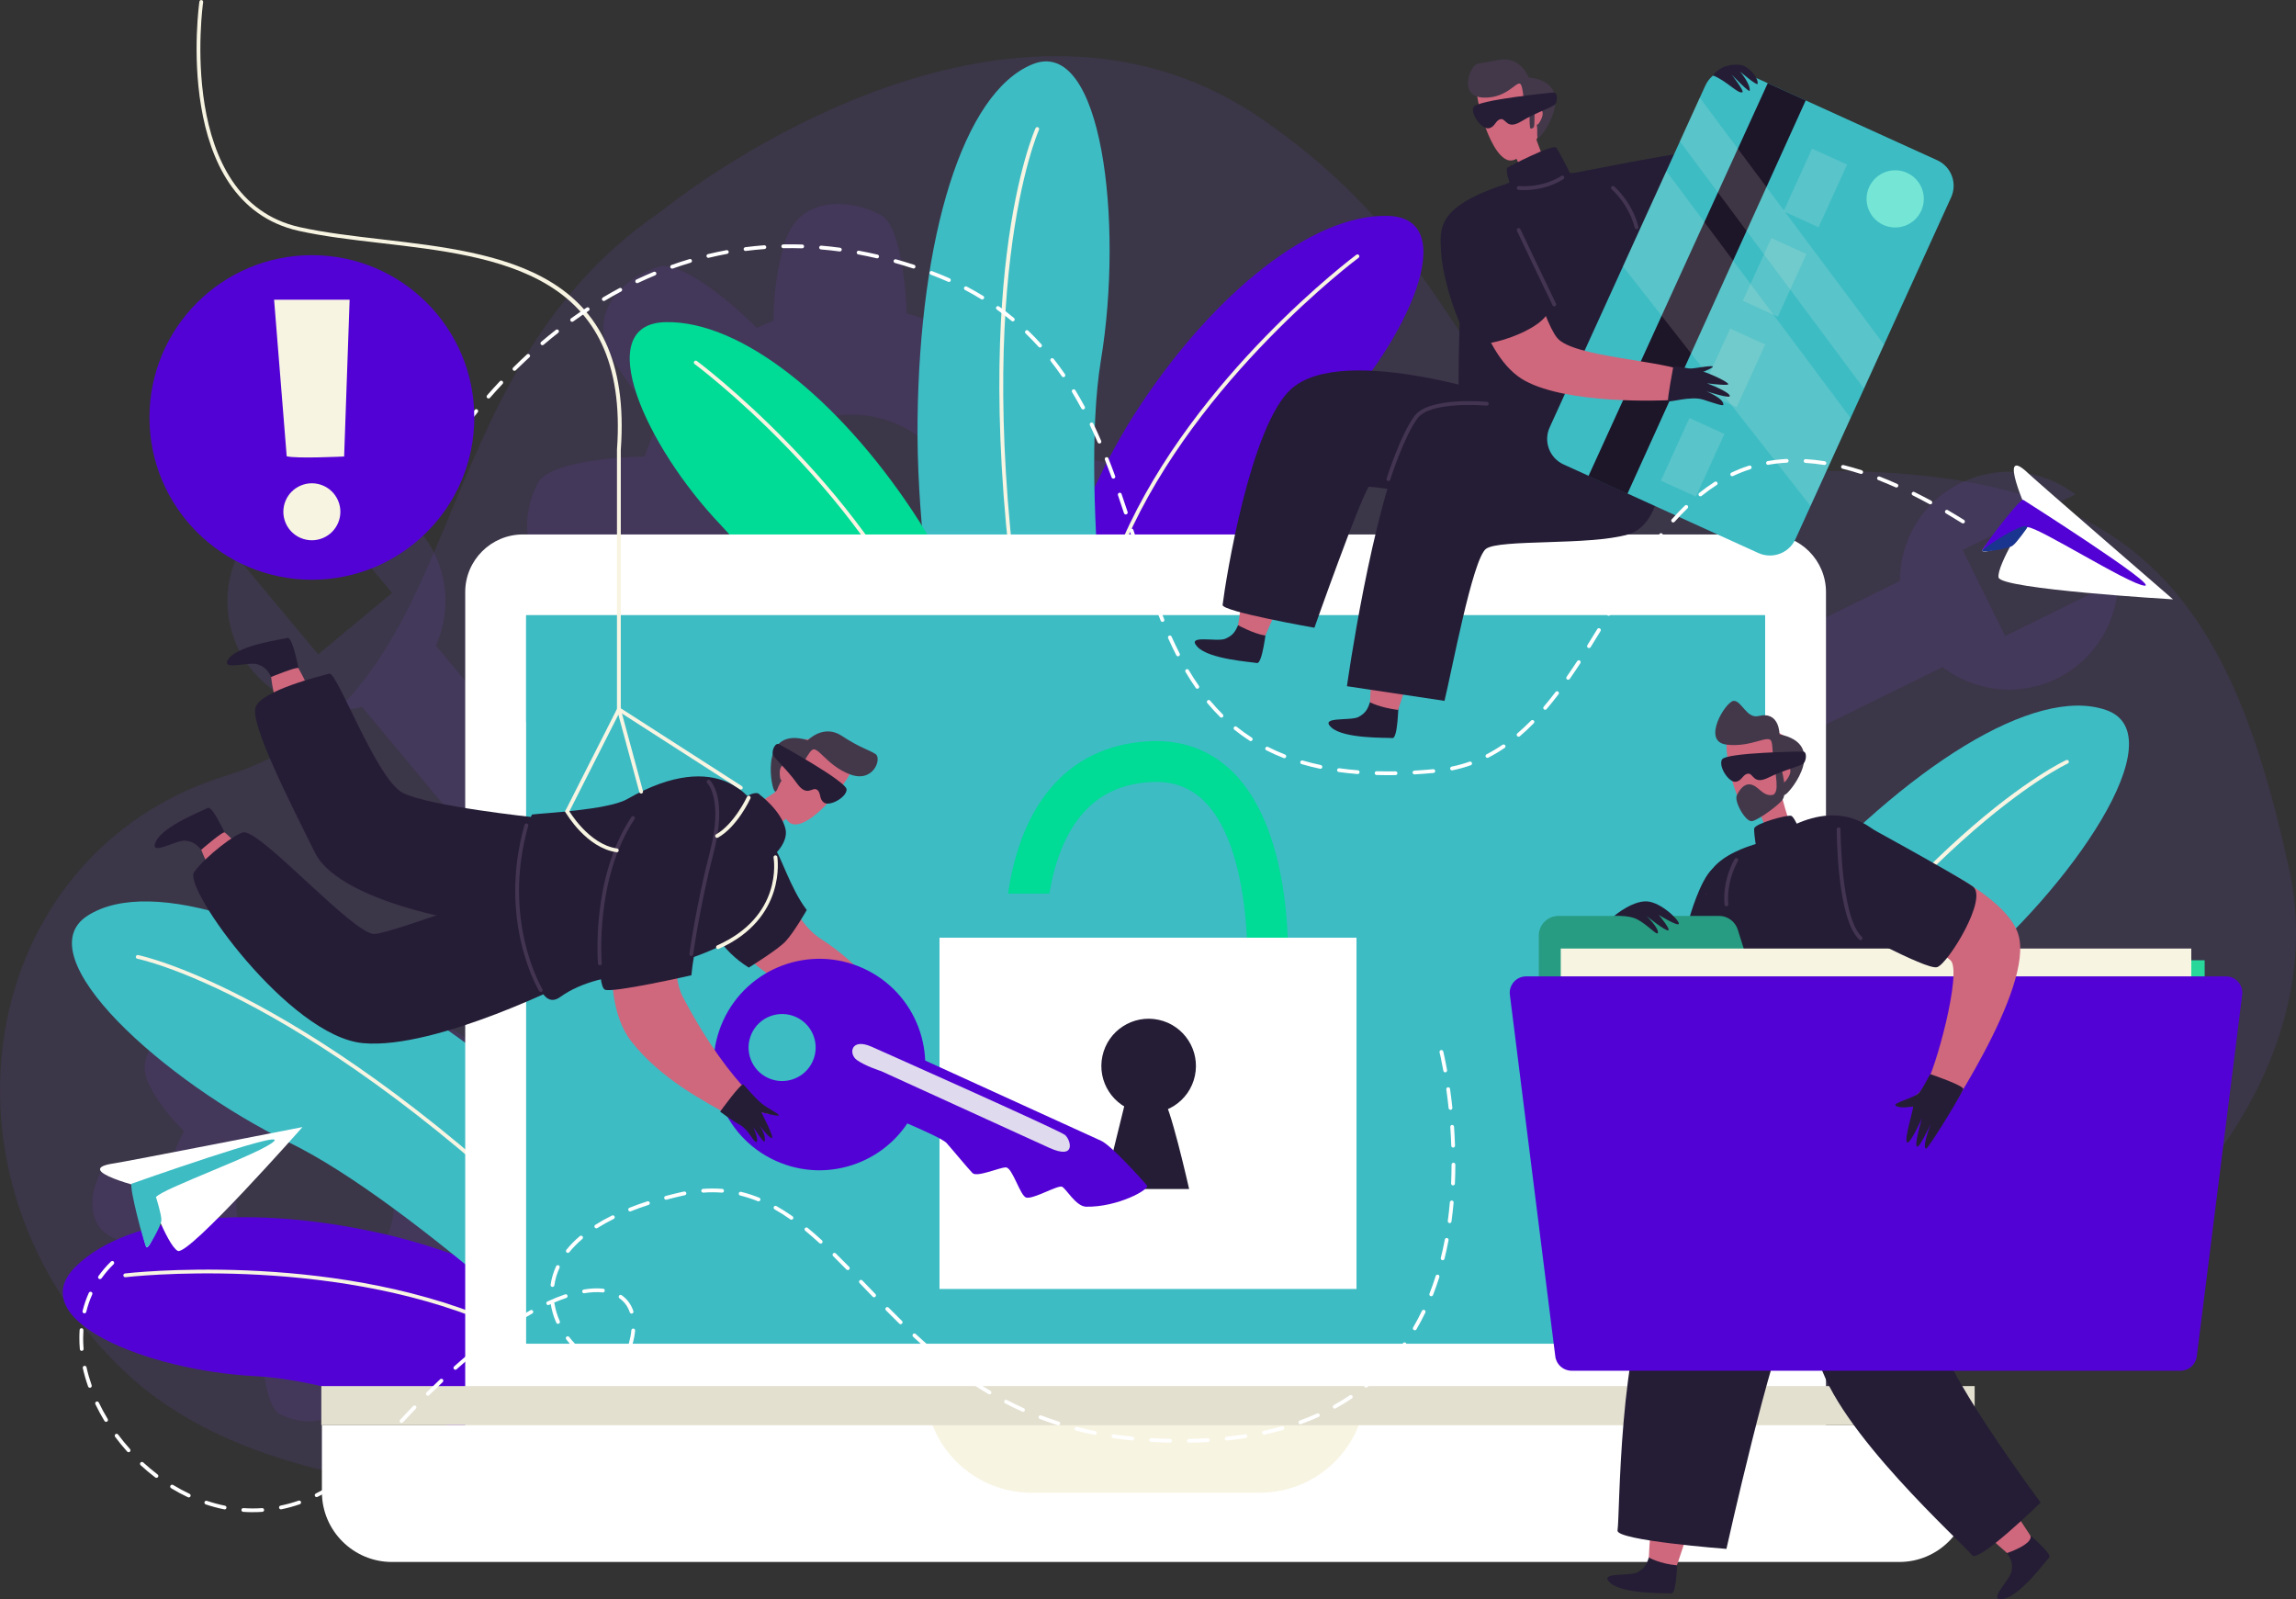<svg width="313" height="218" viewBox="0 0 313 218" fill="none" xmlns="http://www.w3.org/2000/svg">
<rect x="0" y="0" width="313" height="218" fill="#333333" stroke="none"/>
<g clip-path="url(#clip0_4_2621)">
<path opacity="0.2" d="M90.173 28.783C90.173 28.783 135.822 -8.771 172.058 16.248C208.288 41.267 194.214 66.271 241.515 64.358C288.816 62.445 303.339 77.868 312.097 118.671C320.855 159.474 265.106 204.995 187.845 203.593C110.585 202.19 45.118 213.488 17.109 187.077C-10.9 160.665 -3.262 116.247 30.884 105.718C65.029 95.188 56.178 51.828 90.173 28.789V28.783Z" fill="#5F45A3"/>
<path opacity="0.2" d="M154.562 64.1C152.131 63.131 148.039 62.373 144.209 62.259C143.543 60.269 142.681 58.382 141.644 56.603C145.566 52.503 149.809 46.795 149.086 44.263C147.837 39.89 143.456 34.889 137.985 37.235C135.234 38.41 131.147 41.324 128.215 44.387C126.734 43.711 125.186 43.16 123.591 42.737C123.405 37.183 122.357 30.578 120.133 29.346C116.154 27.139 109.517 26.695 107.308 32.218C106.234 34.894 105.434 39.591 105.46 43.722C104.686 44.021 103.927 44.351 103.184 44.717C99.066 40.581 92.62 35.585 89.889 36.363C85.513 37.611 80.507 41.989 82.855 47.455C84.037 50.214 86.973 54.323 90.055 57.257C89.182 58.84 88.46 60.516 87.877 62.259C82.127 62.337 74.716 63.368 73.4 65.735C71.191 69.71 70.747 76.341 76.275 78.549C78.886 79.59 83.412 80.379 87.469 80.394C87.815 81.601 88.207 82.787 88.687 83.927C84.919 87.975 81.059 93.311 81.751 95.73C82.999 100.103 87.381 105.104 92.852 102.758C94.957 101.856 97.853 99.932 100.413 97.705C102.013 98.715 103.716 99.571 105.501 100.257C105.718 105.739 106.766 112.096 108.944 113.303C112.923 115.51 119.56 115.953 121.769 110.431C122.646 108.245 123.338 104.712 123.55 101.242C126.233 100.53 128.767 99.463 131.1 98.066C134.883 101.335 139.27 104.248 141.396 103.64C145.773 102.392 150.779 98.014 148.431 92.548C147.486 90.341 145.417 87.284 143.053 84.638C143.683 83.256 144.214 81.828 144.637 80.343C150.067 80.106 156.25 79.059 157.442 76.919C159.651 72.943 160.095 66.312 154.567 64.105L154.562 64.1ZM116.102 87.443C107.483 87.48 100.464 80.585 100.428 72.041C100.392 63.502 107.354 56.551 115.973 56.515C124.592 56.479 131.611 63.373 131.647 71.917C131.683 80.456 124.721 87.407 116.102 87.443Z" fill="#5F45A3"/>
<path opacity="0.2" d="M69.41 158.891C67.743 158.226 64.926 157.705 62.299 157.628C61.844 156.262 61.246 154.962 60.539 153.74C63.233 150.925 66.149 147.001 65.653 145.263C64.791 142.257 61.788 138.822 58.025 140.431C56.136 141.241 53.329 143.242 51.311 145.345C50.294 144.881 49.231 144.505 48.132 144.211C48.003 140.395 47.285 135.857 45.758 135.012C43.022 133.496 38.465 133.192 36.948 136.987C36.21 138.828 35.657 142.05 35.678 144.892C35.147 145.098 34.625 145.325 34.114 145.572C31.286 142.731 26.858 139.297 24.979 139.833C21.971 140.694 18.533 143.695 20.143 147.454C20.959 149.352 22.972 152.173 25.093 154.189C24.494 155.277 23.999 156.427 23.596 157.628C19.648 157.685 14.554 158.391 13.651 160.016C12.134 162.748 11.829 167.302 15.628 168.818C17.418 169.534 20.53 170.076 23.317 170.086C23.555 170.916 23.823 171.731 24.154 172.515C21.563 175.294 18.915 178.96 19.39 180.626C20.252 183.632 23.256 187.066 27.018 185.458C28.468 184.839 30.455 183.514 32.21 181.987C33.309 182.678 34.481 183.271 35.704 183.74C35.854 187.505 36.571 191.872 38.068 192.702C40.803 194.218 45.36 194.523 46.877 190.727C47.476 189.227 47.956 186.798 48.101 184.411C49.943 183.921 51.688 183.189 53.288 182.23C55.889 184.478 58.898 186.473 60.363 186.056C63.372 185.195 66.809 182.193 65.199 178.434C64.549 176.918 63.13 174.815 61.504 173C61.937 172.051 62.304 171.066 62.593 170.045C66.319 169.88 70.572 169.163 71.387 167.693C72.904 164.961 73.209 160.407 69.41 158.891ZM42.986 174.928C37.061 174.954 32.241 170.215 32.22 164.347C32.194 158.479 36.979 153.704 42.904 153.678C48.828 153.652 53.649 158.391 53.669 164.259C53.695 170.127 48.911 174.902 42.986 174.928Z" fill="#5F45A3"/>
<g opacity="0.2">
<path d="M267.565 74.988L212.662 102.015L218.452 113.755L273.354 86.728L267.565 74.988Z" fill="#5F45A3"/>
<path d="M205.393 96.312C210.647 93.724 216.69 94.528 221.036 97.87C222.78 99.21 224.251 100.964 225.294 103.067C226.331 105.176 226.827 107.409 226.827 109.606C226.832 115.087 223.787 120.362 218.533 122.951C213.279 125.539 207.235 124.735 202.89 121.394L218.45 113.731L212.66 101.995L197.099 109.657C197.094 104.176 200.139 98.901 205.393 96.312Z" fill="#5F45A3"/>
<path d="M280.434 92.476C275.18 95.065 269.137 94.26 264.791 90.919C263.047 89.578 261.576 87.825 260.533 85.721C259.496 83.612 259 81.379 259 79.183C258.995 73.701 262.04 68.426 267.294 65.838C272.548 63.249 278.592 64.054 282.937 67.395L267.377 75.058L273.167 86.794L288.728 79.131C288.733 84.612 285.688 89.888 280.434 92.476Z" fill="#5F45A3"/>
</g>
<g opacity="0.2">
<path d="M53.457 80.838L43.389 89.21L82.542 136.212L92.61 127.84L53.457 80.838Z" fill="#5F45A3"/>
<path d="M57.282 72.443C61.029 76.945 61.664 82.999 59.429 88.005C58.531 90.016 57.174 91.852 55.367 93.358C53.561 94.864 51.502 95.864 49.36 96.38C44.029 97.669 38.181 95.946 34.434 91.45C30.687 86.954 30.053 80.895 32.287 75.888L43.389 89.207L53.453 80.833L42.351 67.514C47.683 66.225 53.53 67.947 57.277 72.443H57.282Z" fill="#5F45A3"/>
<path d="M78.587 144.433C74.84 139.931 74.205 133.877 76.44 128.87C77.338 126.859 78.695 125.024 80.501 123.518C82.308 122.012 84.367 121.012 86.509 120.496C91.84 119.207 97.688 120.929 101.435 125.426C105.181 129.922 105.816 135.981 103.582 140.988L92.485 127.669L82.421 136.043L93.518 149.362C88.186 150.651 82.339 148.929 78.592 144.433H78.587Z" fill="#5F45A3"/>
</g>
<path d="M243.93 184.174C243.93 184.174 265.106 167.374 279.433 163.176C293.76 158.979 308.608 148.285 299.845 142.963C291.081 137.642 274.261 140.251 257.715 148.486C241.169 156.721 227.916 171.262 227.916 171.262L243.935 184.168L243.93 184.174Z" fill="#5302D6"/>
<path d="M232.261 177.48C232.261 177.48 252.915 145.299 267.562 133.264C282.204 121.229 296.794 100.133 287.102 96.787C277.41 93.435 260.002 104.413 243.409 122.915C226.811 141.416 214.259 167.028 214.259 167.028L232.266 177.48H232.261Z" fill="#3DBCC4"/>
<path d="M233.071 157.179C233.025 157.179 232.978 157.169 232.937 157.138C232.818 157.061 232.777 156.906 232.855 156.782C246.867 134.367 259.387 121.11 267.418 113.937C276.135 106.151 281.621 103.635 281.678 103.614C281.807 103.557 281.962 103.614 282.018 103.743C282.075 103.872 282.018 104.027 281.889 104.083C281.673 104.181 260.022 114.298 233.293 157.056C233.247 157.133 233.159 157.179 233.077 157.179H233.071Z" fill="#F8F4E2"/>
<path d="M246.686 163.548C246.609 163.548 246.531 163.512 246.48 163.445C246.397 163.331 246.418 163.166 246.536 163.084C266.148 148.692 293.228 145.448 293.502 145.418C293.631 145.402 293.77 145.505 293.786 145.644C293.801 145.784 293.698 145.913 293.558 145.928C293.29 145.959 266.339 149.192 246.841 163.496C246.795 163.532 246.743 163.548 246.686 163.548Z" fill="#F8F4E2"/>
<path d="M161.354 93.043C161.354 93.043 171.284 67.916 181.595 57.129C191.902 46.341 199.411 29.66 189.161 29.428C178.907 29.201 165.648 39.854 155.439 55.252C145.231 70.649 141.03 89.862 141.03 89.862L161.359 93.038L161.354 93.043Z" fill="#5302D6"/>
<path d="M152.663 105.568C152.663 105.568 146.996 67.761 150.087 49.069C153.179 30.377 150.253 4.904 140.751 8.761C131.25 12.618 125.382 32.326 125.087 57.17C124.793 82.014 132.225 109.549 132.225 109.549L152.668 105.568H152.663Z" fill="#3DBCC4"/>
<path d="M139.719 89.826C139.595 89.826 139.487 89.738 139.466 89.609C135.239 63.517 135.926 45.31 137.242 34.626C138.671 23.029 141.143 17.527 141.169 17.475C141.226 17.346 141.381 17.29 141.51 17.346C141.639 17.403 141.696 17.558 141.639 17.687C141.541 17.903 131.915 39.756 139.977 89.527C139.998 89.666 139.905 89.8 139.765 89.82C139.75 89.82 139.74 89.82 139.724 89.82L139.719 89.826Z" fill="#F8F4E2"/>
<path d="M153.298 73.846C153.261 73.846 153.225 73.841 153.194 73.825C153.065 73.768 153.003 73.614 153.06 73.485C162.845 51.224 184.677 34.889 184.898 34.729C185.012 34.646 185.177 34.667 185.26 34.78C185.347 34.894 185.322 35.059 185.208 35.141C184.991 35.301 163.269 51.565 153.535 73.691C153.494 73.789 153.396 73.846 153.298 73.846Z" fill="#F8F4E2"/>
<path d="M118.538 107.528C118.538 107.528 108.608 82.4 98.297 71.613C87.99 60.821 80.481 44.145 90.731 43.913C100.986 43.686 114.244 54.339 124.453 69.736C134.661 85.133 138.862 104.346 138.862 104.346L118.533 107.523L118.538 107.528Z" fill="#00DB96"/>
<path d="M126.6 88.325C126.502 88.325 126.404 88.268 126.362 88.171C116.634 66.039 94.911 49.781 94.689 49.621C94.576 49.538 94.55 49.373 94.638 49.26C94.72 49.146 94.885 49.12 94.999 49.208C95.216 49.368 117.047 65.709 126.837 87.964C126.894 88.093 126.837 88.248 126.703 88.305C126.667 88.32 126.636 88.325 126.6 88.325Z" fill="#F8F4E2"/>
<path d="M74.262 199.782C74.262 199.782 49.763 188.355 34.852 187.597C19.942 186.839 3.014 179.883 10.301 172.675C17.589 165.466 34.553 164.099 52.56 168.266C70.567 172.437 86.839 183.503 86.839 183.503L74.262 199.777V199.782Z" fill="#5302D6"/>
<path d="M84.052 190.568C84.052 190.568 56.477 164.058 39.441 155.756C22.399 147.449 3.308 130.319 11.958 124.812C20.608 119.305 40.086 125.936 60.533 140.081C80.976 154.225 99.143 176.222 99.143 176.222L84.057 190.568H84.052Z" fill="#3DBCC4"/>
<path d="M78.489 171.014C78.422 171.014 78.36 170.988 78.308 170.942C42.346 135.538 18.956 130.742 18.724 130.696C18.585 130.67 18.492 130.536 18.518 130.397C18.544 130.258 18.678 130.165 18.822 130.191C19.055 130.237 42.599 135.063 78.674 170.576C78.778 170.674 78.778 170.839 78.674 170.942C78.623 170.994 78.556 171.019 78.489 171.019V171.014Z" fill="#F8F4E2"/>
<path d="M66.727 180.373C66.691 180.373 66.66 180.368 66.629 180.353C44.333 170.963 17.372 174.072 17.104 174.108C16.964 174.129 16.835 174.026 16.815 173.881C16.799 173.742 16.897 173.613 17.042 173.593C17.315 173.562 44.41 170.432 66.83 179.873C66.959 179.93 67.021 180.079 66.969 180.213C66.928 180.311 66.83 180.373 66.732 180.373H66.727Z" fill="#F8F4E2"/>
<path d="M71.284 72.856H241.061C245.401 72.856 248.926 76.378 248.926 80.714V198.72C248.926 203.057 245.401 206.578 241.061 206.578H71.284C66.944 206.578 63.419 203.057 63.419 198.72V80.714C63.419 76.378 66.944 72.856 71.284 72.856Z" fill="white"/>
<path d="M240.622 83.973H71.723V183.173H240.622V83.973Z" fill="#3DBCC4"/>
<path d="M240.622 83.849H71.723V98.432H240.622V83.849Z" fill="#3DBCC4"/>
<path d="M43.884 194.28H268.466V203.387C268.466 208.651 264.187 212.926 258.918 212.926H53.432C48.163 212.926 43.884 208.651 43.884 203.387V194.28Z" fill="white"/>
<path d="M126.135 189.021C126.135 197.008 132.617 203.485 140.612 203.485H171.743C179.737 203.485 186.22 197.008 186.22 189.021H126.14H126.135Z" fill="#F8F4E2"/>
<path d="M269.193 188.948H43.807V194.28H269.193V188.948Z" fill="#E3E0D0"/>
<path d="M168.094 105.269C164.956 102.16 160.993 100.752 156.312 101.062C150.882 101.433 146.464 103.593 143.182 107.492C139.703 111.617 138.114 117.047 137.417 121.816H143.053C143.677 118.073 144.947 114.04 147.455 111.07C149.757 108.343 152.776 106.888 156.688 106.62C159.739 106.414 162.185 107.26 164.162 109.219C169.72 114.721 170.246 127.762 169.978 132.32L175.542 132.655C175.588 131.887 176.579 113.685 168.094 105.274V105.269Z" fill="#00DB96"/>
<path d="M128.076 127.824H184.924V175.712H128.076V127.824Z" fill="white"/>
<path d="M153.53 149.713L150.48 162.088H162.107C162.107 162.088 159.367 149.904 158.448 149.713C157.535 149.522 153.53 149.713 153.53 149.713Z" fill="#251D35"/>
<path d="M162.892 146.661C163.637 143.183 161.419 139.76 157.937 139.015C154.456 138.271 151.03 140.487 150.285 143.965C149.54 147.443 151.758 150.866 155.239 151.611C158.721 152.355 162.147 150.139 162.892 146.661Z" fill="#251D35"/>
<path d="M30.997 114.252C30.997 114.252 27.973 116.412 27.436 115.83C26.899 115.247 26.44 114.7 25.206 114.597C23.973 114.494 20.273 116.83 21.248 114.721C22.229 112.607 27.663 110.503 28.319 110.142C28.974 109.776 30.827 113.958 30.992 114.257L30.997 114.252Z" fill="#251D35"/>
<path d="M27.436 115.835C27.436 115.835 30.337 113.319 30.62 113.468C30.842 113.587 33.97 116.541 33.438 117.016C32.907 117.49 30.765 119.63 29.671 119.316C28.577 119.001 27.436 115.835 27.436 115.835Z" fill="#CF677D"/>
<path d="M78.231 133.568C78.231 133.568 59.522 143.133 49.484 142.2C39.446 141.272 24.907 121.058 26.455 118.893C28.004 116.727 32.308 113.458 33.268 113.458C35.859 113.458 48.286 127.473 51.058 127.318C53.829 127.164 73.039 119.656 72.76 120.553C72.476 121.45 78.225 133.563 78.225 133.563L78.231 133.568Z" fill="#251D35"/>
<path d="M105.713 116.856C105.713 116.856 107.272 125.06 111.989 128.051C116.711 131.041 124.716 138.565 122.192 145.17C119.674 151.775 120.886 142.447 120.886 142.447C120.886 142.447 119.88 145.985 119.235 145.681C118.59 145.376 118.972 142.092 118.972 142.092C118.972 142.092 118.781 145.557 117.697 144.67C116.613 143.788 119.178 140.668 117.465 138.91C115.746 137.157 107.019 135.899 101.171 129.824C95.324 123.75 104.309 113.726 105.713 116.856Z" fill="#CF677D"/>
<path d="M102.807 109.709C102.807 109.709 111.039 121.285 101.775 127.004C90.725 133.826 82.427 131.562 76.373 135.909C70.69 139.993 71.382 111.204 72.585 111.029C73.787 110.854 82.881 110.431 85.482 108.941C98.379 101.536 102.807 109.709 102.807 109.709Z" fill="#251D35"/>
<path d="M109.362 100.804C109.362 100.804 118.172 99.845 116.051 105.099C115.194 107.218 109.352 114.334 107.349 111.875C102.792 106.27 109.362 100.804 109.362 100.804Z" fill="#CF677D"/>
<path d="M110.121 100.907C110.121 100.907 112.262 98.664 114.75 100.304C117.238 101.943 118.435 102.196 119.348 102.784C120.262 103.372 119.08 106.806 115.839 105.548C112.598 104.29 111.452 101.521 110.647 102.279C109.842 103.037 109.248 105.151 107.607 105.604C105.966 106.058 106.018 108.642 105.522 107.719C105.027 106.796 103.716 98.968 110.121 100.907Z" fill="#43384A"/>
<path d="M107.643 105.692C107.643 105.692 108.356 104.073 107.313 104.114C106.27 104.155 106.203 105.146 106.353 106.032C106.503 106.919 107.488 106.136 107.643 105.692Z" fill="#CF677D"/>
<path d="M106.27 101.49C106.27 101.49 115.452 106.543 115.416 107.636C115.38 108.729 113.104 109.946 112.35 109.425C111.597 108.905 111.984 108.049 111.354 107.641C110.724 107.234 110.017 108.719 108.639 106.78C107.267 104.841 105.481 103.341 105.347 102.81C105.212 102.279 105.708 101.087 106.27 101.495V101.49Z" fill="#251D35"/>
<path d="M106.978 106.955C106.978 106.955 104.65 108.925 103.205 109.42C101.76 109.915 99.778 113.607 101.976 115.912C104.175 118.217 105.295 113.721 105.584 113.086C105.868 112.447 109.383 109.946 109.383 109.946L106.978 106.955Z" fill="#CF677D"/>
<path d="M102.075 131.902C102.075 131.902 106.043 129.453 107.086 128.329C108.268 127.061 109.981 124.049 109.981 124.049C107.747 121.177 106.209 116.046 105.687 115.917C105.171 115.788 94.653 114.84 94.694 116.557C94.736 118.274 94.591 127.236 102.075 131.897V131.902Z" fill="#251D35"/>
<path d="M124.829 151.1C128.138 143.86 124.943 135.311 117.697 132.006C110.451 128.7 101.894 131.887 98.586 139.132C95.278 146.372 98.472 154.921 105.718 158.226C112.964 161.532 121.521 158.345 124.829 151.1ZM104.722 146.954C102.426 145.907 101.414 143.195 102.462 140.9C103.509 138.606 106.224 137.595 108.521 138.642C110.817 139.689 111.829 142.401 110.781 144.696C109.733 146.99 107.019 148.001 104.722 146.954Z" fill="#5302D6"/>
<path d="M122.202 142.783C122.202 142.783 148.818 154.921 150.129 155.519C151.44 156.117 155.377 160.469 156.358 161.588C156.823 162.119 152.353 164.579 148.069 164.496C146.676 164.471 145.344 162.032 144.782 161.774C144.219 161.516 140.932 163.47 139.92 163.259C139.079 163.084 138.031 159.139 137.123 159.139C136.215 159.139 133.19 160.531 132.571 159.907C131.952 159.278 129.944 156.834 129.046 155.823C128.153 154.813 118.45 150.992 118.45 150.992L122.202 142.783Z" fill="#5302D6"/>
<path d="M118.827 142.69C118.827 142.69 144.405 154.065 145.179 154.71C145.953 155.354 146.805 158.185 143.017 156.458C139.229 154.73 120.128 146.016 120.128 146.016C120.128 146.016 118.001 145.345 116.825 144.51C115.648 143.675 115.983 141.426 118.827 142.69Z" fill="#DFDAED"/>
<path d="M97.755 113.958C97.755 113.958 89.564 129.206 93.094 135.909C96.418 142.215 99.566 146.366 102.317 149.208C103.236 150.156 103.024 150.332 104.087 150.956C106.709 152.503 103.447 151.512 103.447 151.512C103.447 151.512 102.911 151.017 103.643 152.296C104.376 153.575 102.627 152.668 102.627 152.668C102.627 152.668 102.931 153.219 102.188 153.348C101.93 153.395 102.002 153.451 99.855 152.265C95.856 150.064 90.101 147.073 86.091 141.994C80.574 135.012 84.93 118.96 86.757 113.128C88.579 107.296 97.76 113.958 97.76 113.958H97.755Z" fill="#CF677D"/>
<path d="M98.746 114.267C98.746 114.267 94.916 125.952 94.251 132.949C94.251 132.949 83.469 135.404 82.452 134.904C81.436 134.403 81.302 126.607 83.99 118.171C86.679 109.74 88.661 107.332 92.527 107.378C96.392 107.425 101.259 107.414 98.746 114.267Z" fill="#251D35"/>
<path d="M103.571 108.332C103.571 108.332 106.446 110.457 107.07 112.947C107.695 115.438 103.891 118.609 101.631 118.062C99.37 117.511 95.685 114.01 97.502 112.029C99.319 110.049 102.869 107.301 103.571 108.337V108.332Z" fill="#251D35"/>
<path d="M94.24 130.314C94.24 130.314 94.214 130.314 94.204 130.314C94.065 130.294 93.967 130.165 93.982 130.025C93.992 129.958 94.942 123.193 96.764 116.18C98.642 108.946 96.444 106.77 96.423 106.749C96.32 106.651 96.315 106.491 96.413 106.383C96.511 106.28 96.671 106.275 96.774 106.368C96.877 106.46 99.236 108.724 97.264 116.304C95.453 123.291 94.503 130.025 94.493 130.093C94.478 130.221 94.364 130.314 94.24 130.314Z" fill="#433552"/>
<path d="M40.803 91.594C40.803 91.594 37.35 92.976 36.968 92.28C36.586 91.584 36.272 90.945 35.095 90.553C33.918 90.161 29.769 91.553 31.224 89.733C32.679 87.913 38.46 87.16 39.182 86.964C39.91 86.768 40.71 91.264 40.803 91.594Z" fill="#251D35"/>
<path d="M36.963 92.28C36.963 92.28 40.545 90.821 40.689 91.079C41.639 92.806 42.284 94.095 42.016 94.972C41.809 95.653 39.363 97.334 38.372 96.771C37.381 96.204 36.958 92.28 36.958 92.28H36.963Z" fill="#CF677D"/>
<path d="M72.734 111.405C72.734 111.405 58.536 109.91 54.934 108.1C51.331 106.29 45.959 91.527 44.891 91.826C43.822 92.126 35.523 94.136 34.832 96.452C34.14 98.767 39.358 109.023 42.945 116.247C46.532 123.477 67.238 126.725 70.551 126.158C73.864 125.586 72.734 111.405 72.734 111.405Z" fill="#251D35"/>
<path d="M81.781 131.593C81.647 131.593 81.539 131.49 81.523 131.361C81.513 131.248 80.527 119.697 86.075 111.369C86.153 111.251 86.313 111.22 86.431 111.297C86.55 111.375 86.581 111.534 86.504 111.653C81.059 119.826 82.024 131.196 82.034 131.309C82.045 131.454 81.941 131.578 81.802 131.588C81.792 131.588 81.787 131.588 81.776 131.588L81.781 131.593Z" fill="#433552"/>
<path d="M73.725 135.228C73.637 135.228 73.555 135.182 73.503 135.105C73.446 135.012 67.78 125.57 71.511 112.437C71.552 112.298 71.692 112.22 71.831 112.261C71.97 112.303 72.048 112.442 72.007 112.581C68.337 125.493 73.885 134.744 73.942 134.836C74.014 134.96 73.978 135.115 73.859 135.192C73.818 135.218 73.772 135.228 73.725 135.228Z" fill="#433552"/>
<path d="M100.996 107.636C100.949 107.636 100.898 107.621 100.857 107.595L84.233 96.911C84.114 96.833 84.078 96.674 84.156 96.555C84.233 96.436 84.393 96.4 84.512 96.478L101.135 107.162C101.254 107.239 101.29 107.399 101.213 107.518C101.161 107.595 101.078 107.636 100.996 107.636Z" fill="#F8F4E2"/>
<path d="M77.322 110.864C77.281 110.864 77.245 110.854 77.204 110.838C77.075 110.776 77.023 110.617 77.09 110.493L84.109 96.642V61.295C85.864 37.085 67.873 34.992 51.997 33.146C47.977 32.676 44.178 32.238 40.741 31.475C23.323 27.592 27.142 0.495 27.183 0.222C27.204 0.083 27.338 -0.015 27.477 0.005C27.617 0.026 27.715 0.155 27.694 0.299C27.653 0.567 23.901 27.195 40.86 30.965C44.271 31.723 48.054 32.161 52.064 32.63C68.167 34.502 86.421 36.626 84.63 61.31V96.699C84.63 96.74 84.62 96.782 84.605 96.818L77.56 110.725C77.513 110.813 77.425 110.864 77.328 110.864H77.322Z" fill="#F8F4E2"/>
<path d="M97.755 114.216C97.667 114.216 97.579 114.169 97.528 114.087C97.455 113.963 97.502 113.803 97.626 113.736C100.098 112.339 101.822 108.657 101.837 108.621C101.899 108.492 102.049 108.435 102.178 108.492C102.307 108.554 102.364 108.704 102.307 108.832C102.235 108.992 100.5 112.705 97.879 114.185C97.837 114.205 97.796 114.216 97.75 114.216H97.755Z" fill="#F8F4E2"/>
<path d="M84.094 116.175C84.094 116.175 84.068 116.175 84.058 116.175C79.934 115.582 77.214 110.931 77.1 110.735C77.028 110.611 77.075 110.457 77.193 110.385C77.317 110.312 77.472 110.354 77.544 110.477C77.57 110.524 80.249 115.108 84.124 115.665C84.264 115.685 84.362 115.814 84.341 115.959C84.321 116.088 84.212 116.18 84.088 116.18L84.094 116.175Z" fill="#F8F4E2"/>
<path d="M97.874 129.371C97.775 129.371 97.683 129.314 97.636 129.216C97.579 129.087 97.636 128.932 97.765 128.876C106.714 124.895 105.512 117.227 105.455 116.902C105.429 116.763 105.527 116.629 105.667 116.603C105.806 116.583 105.94 116.675 105.966 116.815C105.981 116.897 107.303 125.204 97.977 129.35C97.941 129.365 97.91 129.371 97.874 129.371Z" fill="#F8F4E2"/>
<path d="M87.407 108.178C87.293 108.178 87.19 108.1 87.159 107.987L84.119 96.766C84.083 96.627 84.166 96.488 84.3 96.452C84.434 96.416 84.579 96.498 84.615 96.632L87.655 107.853C87.691 107.992 87.608 108.131 87.474 108.167C87.453 108.172 87.428 108.178 87.407 108.178Z" fill="#F8F4E2"/>
<path d="M98.173 151.538C98.173 151.538 101.068 147.511 101.362 147.846C101.657 148.181 102.983 149.739 103.829 150.419C104.676 151.105 105.925 151.672 106.178 152.002C106.43 152.327 103.783 151.621 103.783 151.621C103.783 151.621 105.651 155.184 105.202 155.143C104.753 155.101 103.308 153.096 103.308 153.096C103.308 153.096 104.505 154.591 104.232 155.617C104.154 155.911 102.684 153.642 102.684 153.642C102.684 153.642 103.427 155.272 103.169 155.653C102.911 156.035 102.018 153.952 100.924 153.369C99.829 152.786 98.168 151.538 98.168 151.538H98.173Z" fill="#251D35"/>
<path d="M214.383 23.617C214.383 23.617 227.735 20.977 228.999 20.971C230.264 20.961 232.442 27.917 231.951 29.748C231.461 31.578 224.68 34.909 221.862 34.93C219.044 34.95 213.527 26.066 214.378 23.622L214.383 23.617Z" fill="#251D35"/>
<path d="M172.651 85.649C172.651 85.649 169.116 84.504 168.781 85.226C168.445 85.943 168.177 86.603 167.031 87.077C165.885 87.552 161.648 86.443 163.222 88.16C164.796 89.877 170.618 90.233 171.351 90.383C172.089 90.532 172.584 85.989 172.651 85.649Z" fill="#251D35"/>
<path d="M168.775 85.226C168.775 85.226 170.897 86.397 172.486 86.639L174.019 83.194C173.369 82.906 170.246 81.044 169.405 81.812C169.224 81.972 168.781 85.221 168.781 85.221L168.775 85.226Z" fill="#CF677D"/>
<path d="M206.466 54.612C206.466 54.612 183.097 46.47 175.949 53.091C170.453 58.18 167.119 78.811 166.67 82.462C166.561 83.354 179.185 85.572 179.185 85.572C179.185 85.572 185.317 68.21 186.602 66.348C186.602 66.348 190.927 66.441 206.931 70.68C210.822 71.711 213.145 58.278 206.472 54.612H206.466Z" fill="#251D35"/>
<path d="M190.658 95.776C190.658 95.776 187.03 94.977 186.762 95.725C186.498 96.472 186.292 97.153 185.198 97.736C184.104 98.313 179.779 97.622 181.513 99.18C183.247 100.737 189.074 100.536 189.822 100.613C190.57 100.69 190.627 96.122 190.663 95.781L190.658 95.776Z" fill="#251D35"/>
<path d="M186.762 95.725C186.762 95.725 188.042 96.452 190.591 96.777L191.783 93.203C191.107 92.976 187.82 91.429 187.056 92.27C186.896 92.45 186.762 95.725 186.762 95.725Z" fill="#CF677D"/>
<path d="M191.783 59.341C186.973 69.535 183.619 93.543 183.619 93.543L196.918 95.539C197.868 91.723 200.748 76.166 202.58 74.815C204.417 73.464 216.675 74.397 221.944 72.851C227.239 71.299 226.661 61.46 226.661 61.46L225.092 59.289C225.092 59.289 194.426 53.736 191.783 59.336V59.341Z" fill="#251D35"/>
<path d="M208.773 11.272C208.773 11.272 201.44 6.384 201.295 12.051C201.238 14.335 203.772 23.183 206.585 21.724C212.995 18.393 208.773 11.277 208.773 11.277V11.272Z" fill="#CF677D"/>
<path d="M208.402 10.555C208.402 10.555 207.328 7.647 204.397 8.163C201.46 8.683 202.534 8.503 201.46 8.683C200.387 8.864 198.745 13.17 202.219 13.304C205.692 13.443 206.936 10.591 207.375 11.607C207.813 12.623 207.514 14.799 208.84 15.867C210.167 16.934 209.088 19.285 209.909 18.636C210.729 17.986 215.044 11.324 208.397 10.555H208.402Z" fill="#43384A"/>
<path d="M208.773 15.934C208.773 15.934 208.763 14.165 209.702 14.619C210.647 15.072 210.311 16.006 209.821 16.759C209.331 17.511 208.737 16.403 208.773 15.934Z" fill="#CF677D"/>
<path d="M208.882 17.352C208.882 17.352 210.874 23.55 212.004 24.576C213.134 25.602 214.647 25.38 215.968 25.726C217.289 26.071 214.378 31.588 211.442 32.826C208.505 34.064 205.083 30.356 204.423 30.124C203.762 29.892 208.206 25.803 208.195 25.107C208.185 24.411 205.486 19.136 205.486 19.136L208.882 17.352Z" fill="#CF677D"/>
<path d="M205.486 22.833C205.486 22.833 211.71 19.553 212.154 20.136C212.598 20.713 213.996 23.539 213.996 23.539C213.996 23.539 218.12 24.349 220.577 24.71C223.255 25.107 225.449 34.059 225.603 56.041C225.619 58.16 209.434 60.614 198.885 55.319C198.885 55.319 198.565 45.882 199.726 30.392C199.922 27.799 205.79 24.859 205.79 24.859C205.79 24.859 205.207 23.338 205.486 22.833Z" fill="#251D35"/>
<path d="M211.259 58.254L232.478 11.668C233.353 9.748 235.622 8.899 237.543 9.773L264.088 21.843C266.01 22.716 266.859 24.984 265.985 26.903L244.766 73.489C243.891 75.409 241.622 76.258 239.701 75.384L213.155 63.314C211.234 62.441 210.384 60.173 211.259 58.254Z" fill="#3DBCC4"/>
<path d="M246.165 13.685L221.857 67.312L216.546 64.899L240.988 11.334L246.165 13.685Z" fill="#1D1528"/>
<path opacity="0.15" d="M230.309 56.983L226.416 65.529L231.193 67.701L235.086 59.155L230.309 56.983Z" fill="#F8F4E2"/>
<path opacity="0.15" d="M235.862 44.79L231.969 53.336L236.747 55.508L240.639 46.962L235.862 44.79Z" fill="#F8F4E2"/>
<path opacity="0.15" d="M241.48 32.457L237.587 41.004L242.364 43.176L246.257 34.63L241.48 32.457Z" fill="#F8F4E2"/>
<path opacity="0.15" d="M247.028 20.262L243.135 28.809L247.913 30.981L251.806 22.435L247.028 20.262Z" fill="#F8F4E2"/>
<path opacity="0.15" d="M246.805 68.973L221.237 36.307L227.157 23.312L252.27 56.969L246.805 68.973Z" fill="#F8F4E2"/>
<path opacity="0.15" d="M254.092 52.972L228.999 19.259L231.714 13.304L256.828 46.965L254.092 52.972Z" fill="#F8F4E2"/>
<path d="M259.976 23.565C261.937 24.457 262.804 26.767 261.911 28.727C261.018 30.686 258.706 31.552 256.745 30.66C254.784 29.768 253.917 27.458 254.81 25.499C255.702 23.539 258.015 22.673 259.976 23.565Z" fill="#75E6D5"/>
<path d="M233.505 10.277C233.505 10.277 234.63 8.549 237.278 8.854C238.258 8.967 239.729 10.499 239.605 11.422C239.559 11.767 237.211 9.756 237.211 9.756C237.211 9.756 238.635 11.406 238.527 12.36C238.485 12.706 236.065 10.163 236.065 10.163C236.065 10.163 237.84 12.443 237.531 12.572C236.901 12.829 235.445 11.04 233.5 10.277H233.505Z" fill="#251D35"/>
<path d="M207.189 31.723C207.189 31.723 210.131 43.386 212.272 46.052C214.414 48.718 227.048 49.126 230.057 50.765C233.066 52.405 229.149 54.447 227.838 54.535C226.527 54.623 213.847 55.128 207.906 51.915C201.966 48.703 199.963 37.209 200.201 36.013C200.438 34.816 207.194 31.717 207.194 31.717L207.189 31.723Z" fill="#CF677D"/>
<path d="M206.492 24.7C206.492 24.7 209.042 35.76 211.132 41.262C212.35 44.464 202.42 47.682 200.794 46.748C199.169 45.815 196.676 38.292 196.459 34.445C196.263 30.98 195.747 27.953 206.492 24.705V24.7Z" fill="#251D35"/>
<path d="M228.127 49.894C228.127 49.894 227.276 54.411 227.399 54.669C227.518 54.927 230.506 53.926 232.194 54.478C233.882 55.03 234.919 55.38 234.935 55.184C235.012 54.292 232.602 53.339 232.602 53.339C232.602 53.339 235.662 54.318 235.796 54.024C236.029 53.529 232.813 52.276 232.705 52.256C232.597 52.235 235.461 52.617 235.6 52.385C235.74 52.153 233.278 50.972 232.055 50.616C230.832 50.255 228.38 49.935 228.132 49.899L228.127 49.894Z" fill="#251D35"/>
<path d="M231.719 50.863C231.719 50.863 233.123 50.373 233.474 50.033C233.825 49.688 230.961 50.234 230.388 50.265C229.815 50.296 231.239 51.049 231.719 50.863Z" fill="#251D35"/>
<path d="M211.885 41.762C211.793 41.762 211.7 41.711 211.653 41.618C210.673 39.633 206.838 31.552 206.802 31.47C206.74 31.341 206.797 31.186 206.926 31.124C207.055 31.063 207.21 31.119 207.271 31.248C207.308 31.331 211.142 39.411 212.118 41.391C212.18 41.52 212.128 41.675 211.999 41.736C211.963 41.757 211.922 41.762 211.885 41.762Z" fill="#433552"/>
<path d="M207.793 25.911C207.333 25.911 207.044 25.88 207.003 25.875C206.864 25.86 206.761 25.731 206.781 25.586C206.797 25.447 206.931 25.349 207.07 25.365C207.101 25.365 210.095 25.71 212.856 23.983C212.974 23.905 213.134 23.942 213.212 24.065C213.289 24.184 213.253 24.344 213.129 24.421C211.06 25.715 208.913 25.911 207.793 25.911Z" fill="#433552"/>
<path d="M189.275 65.575C189.275 65.575 189.223 65.575 189.198 65.564C189.063 65.523 188.986 65.379 189.027 65.24C189.105 64.997 190.942 59.243 192.836 56.7C194.792 54.076 202.389 54.751 202.709 54.782C202.854 54.798 202.957 54.922 202.941 55.061C202.926 55.2 202.802 55.308 202.663 55.293C202.585 55.288 195.035 54.617 193.249 57.01C191.401 59.485 189.533 65.338 189.518 65.4C189.481 65.508 189.383 65.58 189.27 65.58L189.275 65.575Z" fill="#433552"/>
<path d="M223.1 31.233C222.987 31.233 222.878 31.155 222.853 31.037C222.027 27.809 219.74 25.829 219.715 25.808C219.606 25.715 219.591 25.55 219.684 25.442C219.777 25.334 219.942 25.323 220.045 25.411C220.143 25.494 222.481 27.515 223.348 30.903C223.384 31.042 223.302 31.181 223.162 31.217C223.142 31.222 223.121 31.228 223.1 31.228V31.233Z" fill="#433552"/>
<path d="M208.536 15.237C208.536 15.237 208.536 15.361 208.526 15.552C208.51 16.191 208.5 17.568 208.686 17.537C208.928 17.496 208.99 17.46 209.109 17.315C209.228 17.171 209.181 14.619 209.181 14.619C209.181 14.619 208.541 14.923 208.531 15.237H208.536Z" fill="#43384A"/>
<path d="M211.7 12.618C211.7 12.618 201.264 13.608 200.862 14.629C200.459 15.65 202.064 17.666 202.962 17.486C203.86 17.305 203.845 16.367 204.588 16.243C205.331 16.119 205.388 17.764 207.421 16.526C209.455 15.294 211.689 14.624 212.025 14.191C212.36 13.758 212.381 12.468 211.705 12.618H211.7Z" fill="#251D35"/>
<path d="M189.151 105.671C188.645 105.671 188.15 105.666 187.66 105.651C187.515 105.651 187.407 105.527 187.407 105.388C187.407 105.249 187.525 105.135 187.665 105.135H187.67C188.165 105.151 188.671 105.156 189.177 105.156C189.528 105.156 189.884 105.156 190.24 105.146C190.385 105.156 190.498 105.259 190.503 105.398C190.508 105.537 190.395 105.656 190.25 105.661C189.879 105.666 189.518 105.661 189.151 105.671ZM192.826 105.563C192.692 105.563 192.578 105.455 192.568 105.321C192.557 105.176 192.666 105.058 192.81 105.048C193.646 105.001 194.508 104.934 195.375 104.857C195.515 104.841 195.644 104.95 195.654 105.089C195.67 105.228 195.561 105.357 195.422 105.367C194.55 105.45 193.683 105.512 192.841 105.563C192.841 105.563 192.831 105.563 192.826 105.563ZM185.095 105.517C185.095 105.517 185.079 105.517 185.074 105.517C184.202 105.45 183.335 105.352 182.499 105.238C182.359 105.218 182.261 105.089 182.277 104.95C182.297 104.81 182.432 104.712 182.566 104.728C183.391 104.841 184.243 104.934 185.11 105.001C185.255 105.011 185.358 105.135 185.347 105.28C185.337 105.414 185.224 105.517 185.089 105.517H185.095ZM197.946 105.017C197.827 105.017 197.718 104.934 197.693 104.81C197.667 104.671 197.755 104.532 197.894 104.506C198.72 104.336 199.54 104.109 200.33 103.831C200.464 103.784 200.609 103.851 200.66 103.985C200.707 104.119 200.64 104.269 200.505 104.315C199.69 104.604 198.849 104.836 197.997 105.011C197.982 105.011 197.961 105.017 197.946 105.017ZM180.006 104.8C180.006 104.8 179.97 104.8 179.954 104.795C179.098 104.614 178.251 104.403 177.441 104.166C177.307 104.125 177.224 103.98 177.265 103.846C177.307 103.712 177.446 103.63 177.585 103.671C178.38 103.903 179.211 104.109 180.057 104.29C180.197 104.321 180.285 104.455 180.259 104.594C180.233 104.718 180.125 104.8 180.006 104.8ZM175.082 103.351C175.051 103.351 175.02 103.346 174.989 103.336C174.174 103.016 173.379 102.66 172.626 102.279C172.497 102.217 172.445 102.057 172.512 101.933C172.579 101.804 172.734 101.753 172.858 101.82C173.601 102.196 174.38 102.542 175.18 102.856C175.314 102.908 175.376 103.057 175.325 103.191C175.284 103.294 175.185 103.356 175.082 103.356V103.351ZM202.771 103.31C202.678 103.31 202.585 103.258 202.544 103.171C202.477 103.042 202.529 102.887 202.652 102.825C203.385 102.449 204.118 102.01 204.83 101.526C204.949 101.448 205.109 101.474 205.192 101.593C205.274 101.711 205.243 101.871 205.124 101.949C204.397 102.444 203.643 102.892 202.895 103.279C202.859 103.3 202.818 103.31 202.776 103.31H202.771ZM170.515 101.031C170.468 101.031 170.417 101.015 170.375 100.989C169.653 100.525 168.946 100.015 168.27 99.473C168.161 99.386 168.141 99.221 168.228 99.112C168.316 98.999 168.481 98.984 168.59 99.071C169.245 99.597 169.942 100.097 170.649 100.551C170.768 100.628 170.804 100.788 170.726 100.907C170.675 100.984 170.592 101.026 170.51 101.026L170.515 101.031ZM207.019 100.427C206.946 100.427 206.874 100.396 206.822 100.335C206.73 100.226 206.745 100.061 206.853 99.968C207.478 99.437 208.102 98.85 208.722 98.226C208.82 98.122 208.985 98.122 209.088 98.226C209.191 98.323 209.191 98.489 209.088 98.592C208.464 99.231 207.824 99.824 207.189 100.365C207.142 100.407 207.081 100.427 207.024 100.427H207.019ZM166.52 97.823C166.453 97.823 166.391 97.798 166.339 97.751C165.736 97.158 165.147 96.514 164.585 95.843C164.492 95.735 164.507 95.57 164.616 95.482C164.724 95.389 164.889 95.405 164.977 95.513C165.529 96.173 166.107 96.802 166.696 97.385C166.799 97.483 166.799 97.648 166.696 97.751C166.644 97.803 166.577 97.829 166.51 97.829L166.52 97.823ZM210.642 96.761C210.58 96.761 210.523 96.74 210.476 96.699C210.368 96.606 210.353 96.447 210.446 96.333C210.972 95.714 211.514 95.044 212.056 94.332C212.143 94.219 212.303 94.198 212.417 94.281C212.531 94.368 212.551 94.528 212.463 94.642C211.916 95.359 211.369 96.039 210.838 96.663C210.786 96.725 210.714 96.756 210.642 96.756V96.761ZM163.227 93.889C163.145 93.889 163.067 93.853 163.016 93.781C162.536 93.095 162.066 92.363 161.612 91.6C161.54 91.476 161.581 91.321 161.7 91.244C161.824 91.171 161.978 91.213 162.051 91.337C162.495 92.089 162.959 92.811 163.434 93.482C163.516 93.6 163.485 93.76 163.372 93.843C163.325 93.874 163.274 93.889 163.222 93.889H163.227ZM213.78 92.667C213.728 92.667 213.676 92.651 213.63 92.621C213.511 92.538 213.485 92.378 213.568 92.26C214.038 91.589 214.518 90.872 215.008 90.125C215.085 90.006 215.245 89.97 215.364 90.047C215.483 90.125 215.519 90.285 215.441 90.403C214.951 91.151 214.466 91.878 213.996 92.548C213.945 92.621 213.867 92.657 213.785 92.657L213.78 92.667ZM160.595 89.47C160.502 89.47 160.409 89.418 160.363 89.331C159.986 88.598 159.61 87.809 159.243 86.995C159.186 86.866 159.243 86.711 159.372 86.654C159.501 86.598 159.656 86.654 159.713 86.783C160.074 87.593 160.451 88.366 160.822 89.094C160.889 89.222 160.838 89.377 160.709 89.439C160.673 89.46 160.631 89.47 160.59 89.47H160.595ZM216.613 88.346C216.566 88.346 216.52 88.335 216.479 88.305C216.36 88.227 216.319 88.073 216.396 87.949C216.85 87.222 217.299 86.489 217.748 85.757C217.821 85.633 217.981 85.597 218.104 85.67C218.228 85.742 218.264 85.902 218.192 86.025C217.743 86.763 217.294 87.495 216.84 88.222C216.794 88.299 216.706 88.346 216.623 88.346H216.613ZM158.469 84.772C158.366 84.772 158.273 84.71 158.232 84.612C157.922 83.849 157.617 83.06 157.303 82.199C157.251 82.065 157.323 81.916 157.457 81.869C157.592 81.818 157.741 81.89 157.788 82.024C158.103 82.88 158.407 83.664 158.711 84.422C158.763 84.556 158.701 84.705 158.567 84.757C158.536 84.767 158.505 84.778 158.469 84.778V84.772ZM219.302 83.942C219.255 83.942 219.209 83.932 219.168 83.906C219.044 83.834 219.008 83.674 219.08 83.55C219.529 82.813 219.973 82.076 220.427 81.338C220.499 81.219 220.659 81.178 220.783 81.251C220.907 81.323 220.943 81.483 220.866 81.606C220.417 82.338 219.968 83.076 219.524 83.813C219.477 83.896 219.39 83.937 219.302 83.937V83.942ZM156.678 79.936C156.57 79.936 156.472 79.868 156.435 79.76C156.157 78.951 155.883 78.136 155.61 77.311C155.563 77.177 155.641 77.032 155.775 76.986C155.909 76.94 156.054 77.017 156.1 77.151C156.368 77.971 156.642 78.786 156.921 79.595C156.967 79.729 156.895 79.879 156.761 79.925C156.735 79.936 156.704 79.941 156.678 79.941V79.936ZM222.011 79.544C221.965 79.544 221.918 79.533 221.872 79.502C221.753 79.425 221.717 79.265 221.789 79.147C222.254 78.414 222.724 77.687 223.198 76.976C223.276 76.857 223.441 76.826 223.554 76.904C223.673 76.981 223.704 77.141 223.627 77.259C223.152 77.971 222.687 78.688 222.223 79.42C222.171 79.497 222.089 79.538 222.006 79.538L222.011 79.544ZM224.886 75.259C224.834 75.259 224.783 75.243 224.736 75.212C224.623 75.13 224.592 74.97 224.68 74.851C225.206 74.119 225.727 73.423 226.238 72.778C226.326 72.665 226.491 72.65 226.599 72.737C226.713 72.825 226.729 72.99 226.641 73.098C226.135 73.737 225.619 74.423 225.098 75.15C225.046 75.223 224.969 75.259 224.886 75.259ZM155.058 75.037C154.949 75.037 154.846 74.97 154.81 74.856L154.02 72.402C153.979 72.268 154.051 72.124 154.185 72.077C154.319 72.036 154.464 72.108 154.51 72.242L155.3 74.702C155.341 74.836 155.269 74.98 155.135 75.027C155.109 75.037 155.083 75.037 155.058 75.037ZM267.604 71.355C267.557 71.355 267.511 71.345 267.47 71.314C266.726 70.85 265.988 70.401 265.271 69.978C265.147 69.906 265.106 69.746 265.178 69.628C265.25 69.504 265.41 69.463 265.529 69.535C266.252 69.958 266.995 70.412 267.743 70.876C267.862 70.953 267.903 71.108 267.826 71.231C267.779 71.309 267.691 71.35 267.609 71.35L267.604 71.355ZM228.091 71.221C228.029 71.221 227.967 71.201 227.921 71.154C227.812 71.061 227.807 70.896 227.9 70.788C228.494 70.123 229.097 69.494 229.696 68.916C229.799 68.818 229.964 68.818 230.062 68.921C230.161 69.025 230.161 69.189 230.057 69.287C229.469 69.855 228.87 70.479 228.287 71.133C228.236 71.19 228.163 71.221 228.096 71.221H228.091ZM153.468 70.128C153.36 70.128 153.256 70.061 153.225 69.953C152.957 69.138 152.683 68.323 152.405 67.508C152.358 67.374 152.431 67.225 152.565 67.178C152.699 67.132 152.849 67.204 152.895 67.338C153.174 68.153 153.447 68.973 153.721 69.788C153.767 69.922 153.69 70.066 153.556 70.112C153.53 70.123 153.504 70.128 153.473 70.128H153.468ZM263.15 68.751C263.108 68.751 263.067 68.741 263.026 68.72C262.257 68.303 261.488 67.9 260.75 67.529C260.621 67.467 260.569 67.312 260.636 67.184C260.698 67.055 260.853 67.003 260.982 67.07C261.73 67.441 262.505 67.844 263.279 68.266C263.403 68.334 263.449 68.493 263.382 68.617C263.336 68.705 263.248 68.751 263.155 68.751H263.15ZM231.802 67.658C231.724 67.658 231.652 67.627 231.6 67.56C231.513 67.447 231.528 67.287 231.642 67.199C232.333 66.647 233.046 66.137 233.753 65.683C233.871 65.606 234.031 65.642 234.109 65.76C234.186 65.879 234.15 66.039 234.031 66.116C233.335 66.56 232.643 67.055 231.967 67.601C231.92 67.637 231.864 67.658 231.807 67.658H231.802ZM258.531 66.457C258.495 66.457 258.458 66.451 258.427 66.436C257.627 66.08 256.833 65.745 256.059 65.446C255.924 65.394 255.857 65.245 255.909 65.111C255.96 64.977 256.11 64.915 256.244 64.961C257.024 65.265 257.829 65.601 258.634 65.962C258.763 66.018 258.825 66.173 258.763 66.302C258.722 66.4 258.624 66.457 258.526 66.457H258.531ZM151.78 65.25C151.677 65.25 151.574 65.183 151.538 65.08C151.244 64.275 150.939 63.471 150.624 62.672C150.573 62.538 150.635 62.388 150.769 62.337C150.903 62.285 151.053 62.347 151.104 62.481C151.424 63.285 151.729 64.09 152.023 64.899C152.069 65.033 152.002 65.183 151.868 65.229C151.837 65.24 151.811 65.245 151.78 65.245V65.25ZM236.142 64.92C236.044 64.92 235.951 64.863 235.91 64.77C235.848 64.641 235.905 64.487 236.034 64.425C236.818 64.054 237.634 63.729 238.454 63.471C238.589 63.43 238.733 63.502 238.779 63.636C238.821 63.77 238.749 63.914 238.614 63.961C237.82 64.213 237.025 64.528 236.261 64.889C236.225 64.904 236.189 64.915 236.153 64.915L236.142 64.92ZM253.721 64.605C253.695 64.605 253.669 64.605 253.643 64.595C252.807 64.327 251.981 64.09 251.181 63.894C251.042 63.858 250.959 63.718 250.99 63.584C251.027 63.445 251.161 63.363 251.305 63.394C252.116 63.595 252.957 63.832 253.803 64.105C253.937 64.152 254.015 64.296 253.968 64.43C253.932 64.538 253.834 64.611 253.721 64.611V64.605ZM248.714 63.383C248.714 63.383 248.689 63.383 248.673 63.383C247.811 63.244 246.96 63.151 246.134 63.1C245.989 63.089 245.881 62.971 245.891 62.826C245.902 62.687 246.01 62.579 246.165 62.584C247.006 62.636 247.873 62.734 248.751 62.873C248.89 62.893 248.988 63.028 248.967 63.167C248.947 63.296 248.838 63.383 248.714 63.383ZM241.019 63.368C240.895 63.368 240.787 63.28 240.766 63.156C240.741 63.017 240.834 62.883 240.973 62.857C241.809 62.708 242.681 62.61 243.559 62.563C243.713 62.558 243.822 62.667 243.827 62.806C243.832 62.95 243.724 63.069 243.584 63.074C242.728 63.115 241.881 63.213 241.066 63.358C241.05 63.358 241.035 63.358 241.019 63.358V63.368ZM60.404 62.594C60.358 62.594 60.317 62.584 60.276 62.558C60.152 62.486 60.11 62.326 60.183 62.208C60.203 62.177 60.673 61.367 61.607 60.016C61.69 59.898 61.85 59.872 61.968 59.949C62.087 60.032 62.113 60.191 62.035 60.31C61.117 61.64 60.637 62.46 60.632 62.471C60.585 62.553 60.497 62.599 60.41 62.599L60.404 62.594ZM149.881 60.46C149.783 60.46 149.685 60.403 149.644 60.305C149.298 59.501 148.937 58.717 148.58 57.969C148.519 57.84 148.575 57.685 148.699 57.623C148.828 57.562 148.983 57.618 149.045 57.742C149.406 58.495 149.767 59.289 150.118 60.099C150.175 60.227 150.118 60.382 149.984 60.439C149.953 60.454 149.917 60.46 149.881 60.46ZM63.336 58.325C63.284 58.325 63.228 58.309 63.181 58.273C63.068 58.186 63.047 58.026 63.13 57.912C63.641 57.237 64.177 56.546 64.729 55.87C64.817 55.762 64.982 55.741 65.091 55.834C65.199 55.922 65.22 56.087 65.127 56.195C64.58 56.865 64.048 57.551 63.537 58.222C63.486 58.289 63.408 58.325 63.331 58.325H63.336ZM147.646 55.819C147.553 55.819 147.466 55.767 147.419 55.685C147.006 54.916 146.578 54.169 146.15 53.457C146.077 53.333 146.113 53.179 146.237 53.101C146.361 53.029 146.516 53.065 146.593 53.189C147.027 53.906 147.46 54.664 147.879 55.437C147.946 55.561 147.899 55.721 147.775 55.788C147.734 55.809 147.693 55.819 147.651 55.819H147.646ZM66.598 54.318C66.536 54.318 66.479 54.298 66.427 54.256C66.319 54.163 66.309 53.998 66.402 53.89C66.969 53.24 67.558 52.596 68.141 51.972C68.239 51.869 68.399 51.864 68.507 51.962C68.611 52.06 68.616 52.225 68.518 52.328C67.934 52.947 67.351 53.591 66.789 54.236C66.737 54.292 66.665 54.323 66.593 54.323L66.598 54.318ZM144.968 51.415C144.885 51.415 144.803 51.374 144.756 51.302C144.266 50.595 143.76 49.899 143.239 49.239C143.151 49.126 143.172 48.966 143.28 48.878C143.394 48.791 143.554 48.811 143.641 48.919C144.168 49.585 144.684 50.291 145.179 51.008C145.262 51.126 145.231 51.286 145.112 51.369C145.066 51.4 145.014 51.415 144.968 51.415ZM70.133 50.554C70.066 50.554 69.999 50.528 69.952 50.477C69.854 50.373 69.854 50.214 69.952 50.111C70.567 49.502 71.196 48.899 71.826 48.321C71.929 48.223 72.094 48.234 72.192 48.337C72.29 48.44 72.28 48.605 72.177 48.703C71.552 49.275 70.928 49.873 70.314 50.477C70.262 50.528 70.2 50.549 70.133 50.549V50.554ZM141.783 47.373C141.711 47.373 141.644 47.342 141.592 47.285C141.02 46.651 140.421 46.037 139.812 45.449C139.709 45.351 139.703 45.186 139.807 45.083C139.905 44.98 140.07 44.98 140.173 45.078C140.792 45.671 141.396 46.295 141.974 46.939C142.067 47.048 142.062 47.208 141.954 47.305C141.902 47.352 141.84 47.373 141.783 47.373ZM73.937 47.058C73.864 47.058 73.792 47.027 73.741 46.965C73.648 46.857 73.663 46.692 73.772 46.604C74.432 46.042 75.103 45.49 75.779 44.964C75.893 44.877 76.053 44.897 76.14 45.006C76.228 45.119 76.207 45.279 76.099 45.367C75.433 45.893 74.762 46.439 74.107 46.996C74.061 47.037 73.999 47.058 73.942 47.058H73.937ZM77.998 43.871C77.916 43.871 77.838 43.835 77.787 43.763C77.704 43.65 77.73 43.484 77.844 43.402C78.546 42.897 79.263 42.402 79.975 41.932C80.094 41.855 80.254 41.886 80.331 42.005C80.409 42.123 80.378 42.283 80.259 42.36C79.552 42.825 78.84 43.319 78.143 43.82C78.097 43.851 78.045 43.866 77.993 43.866L77.998 43.871ZM138.078 43.815C138.021 43.815 137.959 43.794 137.913 43.753C137.262 43.211 136.581 42.69 135.889 42.195C135.776 42.113 135.745 41.953 135.828 41.834C135.91 41.721 136.07 41.69 136.189 41.773C136.891 42.273 137.582 42.804 138.238 43.356C138.346 43.448 138.362 43.608 138.269 43.717C138.217 43.778 138.145 43.809 138.073 43.809L138.078 43.815ZM82.313 41.035C82.225 41.035 82.138 40.989 82.091 40.911C82.019 40.788 82.06 40.633 82.179 40.556C82.922 40.112 83.681 39.684 84.434 39.277C84.558 39.21 84.718 39.256 84.785 39.385C84.852 39.509 84.806 39.669 84.677 39.736C83.928 40.133 83.18 40.561 82.442 40.999C82.401 41.025 82.354 41.035 82.308 41.035H82.313ZM133.903 40.824C133.856 40.824 133.81 40.813 133.768 40.788C133.051 40.349 132.308 39.926 131.549 39.524C131.425 39.457 131.374 39.303 131.441 39.174C131.508 39.05 131.663 38.998 131.792 39.065C132.561 39.468 133.319 39.901 134.042 40.344C134.166 40.416 134.202 40.576 134.124 40.7C134.078 40.777 133.99 40.824 133.903 40.824ZM86.865 38.601C86.767 38.601 86.674 38.55 86.633 38.452C86.571 38.323 86.628 38.168 86.757 38.106C87.536 37.735 88.336 37.379 89.126 37.054C89.26 37.003 89.409 37.059 89.461 37.194C89.518 37.322 89.451 37.477 89.322 37.529C88.537 37.854 87.753 38.204 86.979 38.57C86.942 38.586 86.906 38.596 86.87 38.596L86.865 38.601ZM129.356 38.431C129.32 38.431 129.283 38.426 129.252 38.41C128.489 38.07 127.694 37.745 126.889 37.441C126.755 37.389 126.687 37.24 126.739 37.111C126.791 36.977 126.935 36.91 127.069 36.962C127.885 37.271 128.69 37.601 129.464 37.946C129.593 38.003 129.655 38.158 129.593 38.287C129.552 38.385 129.454 38.441 129.356 38.441V38.431ZM91.629 36.621C91.52 36.621 91.422 36.554 91.386 36.451C91.34 36.317 91.407 36.167 91.541 36.121C92.356 35.832 93.182 35.559 94.003 35.317C94.137 35.275 94.281 35.353 94.323 35.492C94.364 35.626 94.287 35.77 94.147 35.812C93.337 36.054 92.516 36.322 91.711 36.611C91.68 36.621 91.654 36.626 91.624 36.626L91.629 36.621ZM124.54 36.601C124.515 36.601 124.489 36.601 124.463 36.59C123.642 36.322 122.817 36.075 122.006 35.848C121.867 35.812 121.79 35.667 121.826 35.528C121.867 35.389 122.006 35.312 122.146 35.348C122.966 35.58 123.802 35.832 124.623 36.1C124.757 36.147 124.835 36.291 124.788 36.425C124.752 36.534 124.654 36.606 124.54 36.606V36.601ZM119.57 35.214C119.57 35.214 119.529 35.214 119.514 35.208C118.678 35.012 117.831 34.837 117 34.682C116.861 34.657 116.768 34.523 116.794 34.383C116.82 34.244 116.954 34.151 117.093 34.177C117.934 34.332 118.786 34.512 119.632 34.708C119.772 34.739 119.859 34.878 119.823 35.018C119.797 35.136 119.689 35.219 119.57 35.219V35.214ZM96.568 35.147C96.449 35.147 96.346 35.069 96.315 34.95C96.284 34.811 96.367 34.672 96.506 34.641C97.342 34.44 98.199 34.26 99.04 34.1C99.179 34.074 99.313 34.167 99.339 34.306C99.365 34.445 99.272 34.579 99.133 34.605C98.297 34.76 97.455 34.94 96.624 35.141C96.604 35.141 96.583 35.147 96.563 35.147H96.568ZM114.497 34.28C114.497 34.28 114.476 34.28 114.461 34.28C113.615 34.167 112.753 34.069 111.911 34.002C111.767 33.991 111.664 33.862 111.674 33.723C111.684 33.584 111.813 33.476 111.953 33.486C112.804 33.558 113.671 33.651 114.528 33.77C114.667 33.79 114.771 33.919 114.75 34.059C114.734 34.187 114.621 34.28 114.492 34.28H114.497ZM101.636 34.213C101.507 34.213 101.398 34.12 101.378 33.986C101.357 33.847 101.46 33.718 101.6 33.697C102.451 33.589 103.318 33.502 104.18 33.434C104.325 33.424 104.443 33.532 104.459 33.672C104.469 33.816 104.361 33.94 104.222 33.95C103.37 34.012 102.513 34.1 101.672 34.208C101.662 34.208 101.651 34.208 101.641 34.208L101.636 34.213ZM109.357 33.847C109.357 33.847 109.352 33.847 109.346 33.847C108.479 33.821 107.623 33.816 106.781 33.832C106.637 33.842 106.523 33.723 106.518 33.579C106.518 33.434 106.627 33.321 106.771 33.316C107.623 33.3 108.49 33.306 109.367 33.331C109.512 33.331 109.62 33.455 109.615 33.599C109.615 33.739 109.496 33.847 109.357 33.847Z" fill="white"/>
<path d="M34.476 206.14C34.037 206.14 33.593 206.125 33.149 206.094C33.005 206.083 32.901 205.96 32.912 205.82C32.922 205.676 33.046 205.568 33.185 205.583C34.032 205.64 34.888 205.645 35.73 205.583C35.874 205.573 35.993 205.681 36.003 205.82C36.014 205.965 35.905 206.083 35.761 206.094C35.332 206.125 34.899 206.135 34.47 206.135L34.476 206.14ZM38.3 205.753C38.181 205.753 38.073 205.671 38.047 205.547C38.016 205.408 38.109 205.269 38.248 205.243C39.074 205.073 39.895 204.846 40.7 204.567C40.834 204.521 40.984 204.593 41.03 204.727C41.077 204.861 41.004 205.006 40.87 205.057C40.044 205.341 39.198 205.573 38.352 205.748C38.336 205.748 38.315 205.748 38.3 205.748V205.753ZM30.615 205.753C30.615 205.753 30.579 205.753 30.564 205.753C29.722 205.583 28.871 205.356 28.045 205.078C27.911 205.031 27.838 204.887 27.88 204.753C27.926 204.619 28.071 204.547 28.205 204.593C29.015 204.866 29.841 205.088 30.667 205.253C30.806 205.279 30.899 205.418 30.868 205.557C30.842 205.681 30.734 205.764 30.615 205.764V205.753ZM25.733 204.129C25.697 204.129 25.661 204.124 25.624 204.103C24.85 203.742 24.076 203.325 23.328 202.871C23.204 202.799 23.168 202.639 23.24 202.515C23.312 202.391 23.472 202.355 23.596 202.427C24.329 202.871 25.088 203.278 25.841 203.634C25.97 203.696 26.027 203.851 25.965 203.98C25.919 204.072 25.826 204.129 25.733 204.129ZM43.167 204.083C43.074 204.083 42.981 204.031 42.934 203.938C42.873 203.809 42.924 203.655 43.053 203.593C43.801 203.227 44.55 202.809 45.278 202.345C45.396 202.268 45.556 202.304 45.634 202.422C45.711 202.541 45.675 202.701 45.556 202.778C44.813 203.253 44.049 203.68 43.285 204.052C43.249 204.067 43.208 204.078 43.172 204.078L43.167 204.083ZM21.325 201.458C21.274 201.458 21.217 201.443 21.171 201.406C20.484 200.886 19.813 200.324 19.173 199.736C19.07 199.638 19.06 199.478 19.158 199.37C19.256 199.267 19.416 199.256 19.524 199.354C20.154 199.932 20.809 200.483 21.485 200.994C21.599 201.082 21.619 201.241 21.537 201.355C21.485 201.422 21.408 201.458 21.331 201.458H21.325ZM47.517 201.329C47.44 201.329 47.363 201.293 47.316 201.231C47.228 201.118 47.249 200.958 47.363 200.87C48.013 200.36 48.668 199.798 49.303 199.205C49.406 199.107 49.572 199.112 49.67 199.215C49.768 199.318 49.763 199.483 49.659 199.581C49.014 200.184 48.348 200.757 47.688 201.278C47.641 201.314 47.584 201.334 47.528 201.334L47.517 201.329ZM17.532 197.967C17.46 197.967 17.393 197.936 17.341 197.879C16.758 197.235 16.206 196.554 15.69 195.863C15.607 195.75 15.627 195.585 15.741 195.502C15.855 195.415 16.015 195.44 16.102 195.554C16.608 196.229 17.15 196.9 17.723 197.534C17.821 197.642 17.811 197.802 17.702 197.9C17.651 197.947 17.589 197.967 17.532 197.967ZM51.285 197.812C51.223 197.812 51.161 197.792 51.109 197.745C51.006 197.647 50.996 197.488 51.094 197.379C51.29 197.168 51.481 196.951 51.677 196.73C52.054 196.296 52.431 195.874 52.807 195.456C52.9 195.348 53.066 195.342 53.174 195.435C53.282 195.528 53.288 195.693 53.195 195.801C52.823 196.219 52.446 196.642 52.069 197.075C51.873 197.302 51.677 197.519 51.481 197.735C51.429 197.792 51.362 197.818 51.29 197.818L51.285 197.812ZM162.082 196.668C161.942 196.668 161.824 196.554 161.824 196.415C161.824 196.271 161.937 196.157 162.076 196.152C162.938 196.137 163.805 196.106 164.642 196.059C164.765 196.049 164.905 196.157 164.915 196.302C164.925 196.446 164.817 196.565 164.672 196.575C163.826 196.626 162.954 196.657 162.082 196.668ZM159.501 196.657H159.496C158.655 196.637 157.788 196.606 156.91 196.554C156.766 196.544 156.657 196.425 156.668 196.281C156.678 196.137 156.802 196.023 156.941 196.039C157.813 196.09 158.675 196.121 159.511 196.142C159.656 196.142 159.77 196.266 159.764 196.405C159.764 196.544 159.646 196.657 159.506 196.657H159.501ZM167.227 196.363C167.098 196.363 166.985 196.265 166.969 196.131C166.954 195.992 167.057 195.863 167.201 195.848C168.058 195.76 168.915 195.647 169.741 195.518C169.875 195.497 170.014 195.59 170.035 195.734C170.055 195.874 169.963 196.008 169.818 196.028C168.977 196.162 168.115 196.271 167.248 196.363C167.238 196.363 167.227 196.363 167.222 196.363H167.227ZM154.356 196.358C154.356 196.358 154.34 196.358 154.33 196.358C153.468 196.271 152.601 196.168 151.76 196.039C151.62 196.018 151.522 195.889 151.543 195.745C151.564 195.605 151.693 195.507 151.837 195.528C152.668 195.652 153.525 195.76 154.381 195.843C154.521 195.858 154.629 195.982 154.614 196.126C154.598 196.26 154.49 196.358 154.356 196.358ZM149.262 195.595C149.262 195.595 149.226 195.595 149.21 195.595C148.364 195.425 147.512 195.229 146.686 195.012C146.547 194.976 146.464 194.837 146.501 194.698C146.537 194.559 146.676 194.476 146.815 194.512C147.636 194.724 148.472 194.92 149.313 195.09C149.453 195.116 149.546 195.255 149.515 195.394C149.489 195.518 149.38 195.6 149.262 195.6V195.595ZM172.316 195.559C172.197 195.559 172.089 195.477 172.063 195.358C172.032 195.219 172.12 195.08 172.259 195.054C173.106 194.868 173.942 194.662 174.742 194.435C174.881 194.394 175.02 194.476 175.062 194.61C175.103 194.749 175.02 194.889 174.886 194.93C174.071 195.162 173.224 195.373 172.373 195.559C172.352 195.559 172.337 195.564 172.316 195.564V195.559ZM144.276 194.301C144.25 194.301 144.225 194.301 144.199 194.291C143.378 194.028 142.558 193.739 141.752 193.429C141.618 193.378 141.551 193.228 141.603 193.094C141.654 192.96 141.804 192.898 141.938 192.945C142.728 193.249 143.543 193.533 144.354 193.796C144.488 193.837 144.565 193.986 144.519 194.12C144.483 194.229 144.385 194.301 144.271 194.301H144.276ZM177.271 194.146C177.167 194.146 177.064 194.079 177.028 193.976C176.981 193.842 177.049 193.692 177.183 193.646C177.993 193.352 178.793 193.027 179.552 192.687C179.681 192.63 179.836 192.687 179.892 192.816C179.949 192.945 179.892 193.099 179.763 193.156C178.989 193.502 178.184 193.832 177.358 194.131C177.327 194.141 177.301 194.146 177.271 194.146ZM54.738 193.976C54.676 193.976 54.614 193.955 54.562 193.909C54.459 193.811 54.454 193.651 54.547 193.543C55.145 192.898 55.739 192.274 56.322 191.666C56.42 191.563 56.585 191.563 56.689 191.661C56.792 191.759 56.792 191.924 56.694 192.027C56.111 192.63 55.522 193.254 54.923 193.894C54.872 193.95 54.805 193.976 54.733 193.976H54.738ZM14.461 193.826C14.373 193.826 14.291 193.78 14.239 193.703C13.785 192.955 13.372 192.187 13.001 191.413C12.939 191.284 12.995 191.13 13.124 191.068C13.254 191.006 13.408 191.063 13.47 191.192C13.832 191.95 14.239 192.702 14.683 193.435C14.755 193.558 14.719 193.713 14.595 193.79C14.554 193.816 14.508 193.826 14.461 193.826ZM139.466 192.45C139.43 192.45 139.394 192.445 139.358 192.429C138.578 192.078 137.794 191.697 137.025 191.3C136.896 191.233 136.849 191.078 136.917 190.954C136.984 190.825 137.138 190.779 137.262 190.846C138.021 191.238 138.8 191.614 139.569 191.965C139.698 192.022 139.755 192.176 139.698 192.305C139.657 192.403 139.559 192.455 139.461 192.455L139.466 192.45ZM181.957 192.022C181.864 192.022 181.776 191.975 181.73 191.888C181.663 191.764 181.704 191.604 181.833 191.537C182.581 191.125 183.314 190.676 184.011 190.207C184.13 190.129 184.289 190.16 184.367 190.279C184.444 190.397 184.413 190.557 184.295 190.635C183.582 191.114 182.839 191.568 182.081 191.986C182.039 192.006 181.998 192.017 181.957 192.017V192.022ZM58.319 190.263C58.252 190.263 58.185 190.238 58.139 190.186C58.041 190.083 58.041 189.923 58.139 189.82C58.769 189.196 59.388 188.598 59.997 188.025C60.1 187.927 60.265 187.933 60.363 188.036C60.461 188.139 60.456 188.304 60.353 188.402C59.744 188.974 59.13 189.572 58.505 190.191C58.454 190.243 58.392 190.263 58.325 190.263H58.319ZM134.893 190.078C134.847 190.078 134.806 190.067 134.764 190.042C134.032 189.608 133.294 189.15 132.566 188.665C132.447 188.588 132.416 188.428 132.494 188.309C132.571 188.19 132.731 188.16 132.85 188.237C133.567 188.711 134.3 189.17 135.022 189.598C135.146 189.67 135.188 189.83 135.115 189.949C135.069 190.031 134.981 190.078 134.893 190.078ZM12.252 189.175C12.144 189.175 12.046 189.108 12.01 189.005C11.716 188.17 11.473 187.329 11.287 186.499C11.256 186.36 11.344 186.221 11.483 186.19C11.623 186.159 11.762 186.246 11.793 186.386C11.973 187.195 12.211 188.02 12.495 188.835C12.541 188.969 12.469 189.119 12.335 189.165C12.309 189.175 12.278 189.181 12.247 189.181L12.252 189.175ZM186.225 189.15C186.153 189.15 186.075 189.119 186.024 189.057C185.936 188.948 185.951 188.783 186.06 188.696C186.715 188.165 187.355 187.592 187.959 186.994C188.062 186.896 188.227 186.896 188.325 186.994C188.423 187.097 188.423 187.257 188.325 187.36C187.706 187.969 187.056 188.551 186.39 189.093C186.344 189.134 186.287 189.15 186.225 189.15ZM130.594 187.237C130.543 187.237 130.486 187.221 130.439 187.185C129.763 186.69 129.072 186.159 128.385 185.607C128.272 185.519 128.256 185.354 128.344 185.246C128.432 185.138 128.597 185.117 128.705 185.205C129.387 185.751 130.073 186.277 130.744 186.767C130.857 186.85 130.883 187.015 130.801 187.128C130.749 187.195 130.672 187.231 130.594 187.231V187.237ZM62.077 186.726C62.004 186.726 61.937 186.695 61.886 186.638C61.793 186.53 61.798 186.37 61.906 186.272C62.562 185.69 63.217 185.117 63.862 184.581C63.971 184.488 64.136 184.504 64.224 184.612C64.317 184.72 64.301 184.885 64.193 184.973C63.553 185.509 62.902 186.076 62.247 186.654C62.195 186.695 62.139 186.721 62.077 186.721V186.726ZM82.932 186.04C82.432 186.04 81.9 185.942 81.348 185.757C81.214 185.71 81.141 185.566 81.188 185.427C81.234 185.293 81.384 185.22 81.518 185.267C82.39 185.566 83.211 185.607 83.882 185.37C84.016 185.323 84.166 185.396 84.212 185.53C84.259 185.664 84.186 185.813 84.052 185.86C83.707 185.978 83.33 186.04 82.938 186.04H82.932ZM189.9 185.55C189.843 185.55 189.781 185.53 189.734 185.488C189.626 185.396 189.611 185.236 189.703 185.122C190.25 184.478 190.772 183.797 191.262 183.101C191.345 182.982 191.505 182.957 191.623 183.039C191.742 183.122 191.768 183.282 191.685 183.4C191.185 184.112 190.653 184.803 190.096 185.458C190.044 185.519 189.972 185.55 189.9 185.55ZM79.196 184.509C79.139 184.509 79.082 184.488 79.036 184.452C78.36 183.921 77.735 183.287 77.188 182.575C77.1 182.462 77.121 182.302 77.235 182.214C77.348 182.126 77.508 182.147 77.596 182.261C78.122 182.941 78.716 183.544 79.356 184.05C79.469 184.137 79.485 184.302 79.397 184.411C79.345 184.473 79.268 184.509 79.196 184.509ZM11.143 184.153C11.008 184.153 10.895 184.05 10.885 183.916C10.838 183.405 10.818 182.895 10.818 182.4C10.818 182.034 10.828 181.662 10.854 181.301C10.864 181.157 10.988 181.049 11.127 181.059C11.272 181.069 11.375 181.193 11.37 181.332C11.349 181.683 11.334 182.044 11.334 182.4C11.334 182.879 11.354 183.374 11.396 183.869C11.406 184.014 11.303 184.137 11.158 184.148C11.153 184.148 11.143 184.148 11.137 184.148L11.143 184.153ZM85.745 184.117C85.709 184.117 85.673 184.112 85.642 184.096C85.513 184.04 85.451 183.885 85.508 183.756C85.601 183.55 85.678 183.318 85.745 183.075C85.91 182.472 86.024 181.884 86.07 181.338C86.086 181.193 86.204 181.095 86.349 181.105C86.488 181.121 86.597 181.245 86.581 181.384C86.529 181.967 86.411 182.58 86.235 183.214C86.163 183.483 86.07 183.735 85.972 183.967C85.931 184.065 85.833 184.122 85.735 184.122L85.745 184.117ZM126.574 184.014C126.512 184.014 126.455 183.993 126.404 183.952C125.779 183.41 125.129 182.828 124.478 182.224C124.375 182.126 124.37 181.967 124.463 181.858C124.561 181.755 124.721 181.75 124.829 181.843C125.48 182.441 126.12 183.019 126.744 183.56C126.853 183.653 126.863 183.818 126.77 183.926C126.718 183.983 126.646 184.014 126.574 184.014ZM66.035 183.416C65.958 183.416 65.88 183.379 65.834 183.318C65.746 183.204 65.767 183.044 65.88 182.957C66.577 182.41 67.274 181.889 67.955 181.405C68.074 181.322 68.234 181.348 68.316 181.466C68.399 181.58 68.373 181.745 68.26 181.827C67.589 182.307 66.897 182.828 66.206 183.369C66.159 183.405 66.102 183.426 66.046 183.426L66.035 183.416ZM192.867 181.343C192.821 181.343 192.779 181.332 192.738 181.307C192.614 181.234 192.573 181.08 192.645 180.956C193.068 180.229 193.471 179.471 193.843 178.697C193.904 178.568 194.059 178.517 194.188 178.574C194.317 178.636 194.369 178.79 194.312 178.919C193.935 179.703 193.528 180.476 193.094 181.214C193.048 181.296 192.96 181.343 192.872 181.343H192.867ZM122.786 180.518C122.719 180.518 122.657 180.492 122.605 180.445C121.981 179.837 121.372 179.229 120.773 178.62C120.675 178.517 120.675 178.357 120.773 178.254C120.876 178.156 121.036 178.156 121.139 178.254C121.738 178.857 122.347 179.466 122.966 180.069C123.07 180.167 123.07 180.332 122.966 180.435C122.915 180.487 122.848 180.512 122.781 180.512L122.786 180.518ZM76.073 180.466C75.975 180.466 75.882 180.409 75.836 180.311C75.469 179.486 75.217 178.636 75.082 177.785C75.082 177.785 75.082 177.78 75.082 177.774C75.005 177.81 74.922 177.847 74.84 177.883C74.711 177.945 74.556 177.883 74.499 177.759C74.437 177.63 74.499 177.475 74.623 177.419C75.454 177.032 76.269 176.707 77.038 176.444C77.173 176.398 77.322 176.47 77.364 176.604C77.41 176.738 77.338 176.882 77.204 176.929C76.662 177.109 76.104 177.326 75.531 177.573C75.562 177.609 75.583 177.656 75.593 177.702C75.717 178.512 75.96 179.316 76.311 180.1C76.368 180.229 76.311 180.384 76.182 180.44C76.146 180.456 76.109 180.461 76.079 180.461L76.073 180.466ZM70.231 180.42C70.148 180.42 70.061 180.378 70.014 180.301C69.937 180.182 69.973 180.023 70.092 179.945C70.84 179.461 71.588 179.012 72.311 178.605C72.435 178.532 72.595 178.579 72.662 178.703C72.734 178.826 72.688 178.986 72.564 179.053C71.852 179.455 71.114 179.899 70.37 180.378C70.329 180.404 70.278 180.42 70.231 180.42ZM86.096 179.069C85.988 179.069 85.89 179.002 85.853 178.893C85.585 178.089 85.11 177.444 84.45 176.985C84.331 176.903 84.305 176.743 84.388 176.625C84.47 176.506 84.63 176.48 84.749 176.563C85.502 177.089 86.039 177.816 86.344 178.733C86.39 178.868 86.318 179.012 86.179 179.058C86.153 179.069 86.122 179.074 86.096 179.074V179.069ZM11.509 179.033C11.509 179.033 11.468 179.033 11.447 179.027C11.308 178.991 11.225 178.852 11.256 178.718C11.463 177.862 11.752 177.027 12.108 176.238C12.165 176.109 12.319 176.052 12.448 176.109C12.577 176.166 12.634 176.32 12.577 176.449C12.232 177.207 11.958 178.012 11.757 178.837C11.726 178.955 11.623 179.033 11.504 179.033H11.509ZM119.157 176.846C119.09 176.846 119.023 176.82 118.972 176.769L117.181 174.907C117.083 174.804 117.083 174.639 117.186 174.541C117.289 174.443 117.454 174.448 117.552 174.546L119.343 176.403C119.441 176.506 119.441 176.671 119.338 176.769C119.287 176.815 119.225 176.841 119.157 176.841V176.846ZM195.107 176.702C195.076 176.702 195.045 176.697 195.014 176.686C194.88 176.635 194.818 176.485 194.87 176.351C195.174 175.567 195.463 174.758 195.721 173.938C195.762 173.804 195.912 173.727 196.046 173.768C196.18 173.809 196.258 173.953 196.217 174.093C195.953 174.923 195.664 175.748 195.355 176.537C195.313 176.64 195.215 176.702 195.112 176.702H195.107ZM79.624 176.3C79.5 176.3 79.392 176.212 79.371 176.083C79.345 175.944 79.444 175.81 79.583 175.784C80.532 175.624 81.43 175.588 82.22 175.671C82.359 175.686 82.463 175.815 82.447 175.954C82.432 176.093 82.308 176.197 82.163 176.181C81.415 176.104 80.569 176.135 79.665 176.289C79.65 176.289 79.634 176.289 79.624 176.289V176.3ZM75.32 175.433C75.32 175.433 75.294 175.433 75.284 175.433C75.144 175.413 75.046 175.284 75.062 175.145C75.186 174.278 75.433 173.427 75.81 172.613C75.867 172.484 76.022 172.427 76.151 172.484C76.28 172.546 76.337 172.695 76.28 172.824C75.924 173.598 75.686 174.397 75.573 175.212C75.552 175.341 75.444 175.433 75.32 175.433ZM13.63 174.366C13.579 174.366 13.527 174.351 13.481 174.32C13.362 174.237 13.336 174.077 13.419 173.959C13.919 173.257 14.492 172.587 15.127 171.968C15.23 171.87 15.39 171.87 15.493 171.968C15.591 172.071 15.591 172.231 15.493 172.334C14.879 172.927 14.327 173.577 13.847 174.253C13.795 174.325 13.718 174.361 13.635 174.361L13.63 174.366ZM115.576 173.134C115.509 173.134 115.442 173.108 115.39 173.056C114.781 172.432 114.177 171.824 113.573 171.231C113.47 171.133 113.47 170.968 113.573 170.865C113.671 170.762 113.836 170.762 113.94 170.865C114.544 171.458 115.153 172.071 115.762 172.695C115.86 172.798 115.86 172.958 115.762 173.061C115.71 173.113 115.648 173.134 115.581 173.134H115.576ZM196.666 171.793C196.666 171.793 196.624 171.793 196.604 171.788C196.464 171.752 196.382 171.612 196.418 171.473C196.619 170.664 196.805 169.823 196.965 168.967C196.991 168.828 197.125 168.735 197.264 168.761C197.404 168.787 197.497 168.921 197.471 169.06C197.306 169.926 197.12 170.777 196.918 171.597C196.888 171.716 196.784 171.793 196.666 171.793ZM77.41 170.793C77.353 170.793 77.296 170.772 77.25 170.736C77.142 170.648 77.121 170.483 77.209 170.375C77.73 169.725 78.349 169.096 79.046 168.503C79.154 168.41 79.32 168.426 79.412 168.534C79.505 168.642 79.49 168.807 79.382 168.9C78.706 169.472 78.112 170.081 77.611 170.7C77.56 170.762 77.487 170.798 77.41 170.798V170.793ZM111.886 169.529C111.824 169.529 111.762 169.509 111.71 169.462C111.034 168.843 110.404 168.292 109.775 167.776C109.666 167.683 109.651 167.523 109.739 167.415C109.826 167.307 109.992 167.291 110.1 167.379C110.735 167.9 111.37 168.457 112.056 169.081C112.159 169.179 112.169 169.338 112.071 169.447C112.02 169.503 111.953 169.529 111.88 169.529H111.886ZM81.291 167.441C81.203 167.441 81.121 167.4 81.074 167.322C80.997 167.204 81.033 167.044 81.157 166.966C81.859 166.523 82.623 166.095 83.433 165.698C83.562 165.636 83.717 165.688 83.779 165.817C83.841 165.945 83.789 166.1 83.66 166.162C82.87 166.554 82.117 166.972 81.436 167.405C81.394 167.431 81.343 167.446 81.296 167.446L81.291 167.441ZM197.626 166.729C197.626 166.729 197.6 166.729 197.589 166.729C197.45 166.709 197.352 166.58 197.368 166.44C197.481 165.605 197.579 164.749 197.651 163.888C197.662 163.749 197.791 163.646 197.93 163.656C198.075 163.666 198.178 163.795 198.162 163.934C198.085 164.801 197.987 165.672 197.873 166.513C197.858 166.642 197.744 166.734 197.62 166.734L197.626 166.729ZM107.896 166.27C107.845 166.27 107.793 166.255 107.746 166.224C107.024 165.713 106.301 165.254 105.594 164.857C105.47 164.785 105.424 164.631 105.496 164.507C105.569 164.383 105.723 164.337 105.847 164.409C106.565 164.816 107.303 165.285 108.041 165.801C108.159 165.884 108.185 166.043 108.103 166.162C108.051 166.234 107.974 166.27 107.891 166.27H107.896ZM85.9 165.141C85.797 165.141 85.699 165.079 85.662 164.976C85.611 164.842 85.673 164.692 85.807 164.641C86.581 164.331 87.407 164.038 88.248 163.764C88.382 163.718 88.527 163.795 88.573 163.929C88.62 164.063 88.542 164.208 88.408 164.254C87.572 164.522 86.762 164.816 85.998 165.12C85.967 165.131 85.936 165.141 85.905 165.141H85.9ZM103.411 163.769C103.38 163.769 103.344 163.764 103.313 163.749C102.518 163.424 101.708 163.166 100.908 162.97C100.769 162.939 100.686 162.8 100.717 162.661C100.748 162.522 100.887 162.439 101.027 162.47C101.853 162.666 102.689 162.939 103.504 163.269C103.638 163.321 103.7 163.476 103.643 163.604C103.602 163.702 103.504 163.764 103.406 163.764L103.411 163.769ZM90.798 163.543C90.684 163.543 90.581 163.465 90.55 163.352C90.514 163.213 90.596 163.073 90.731 163.037C91.407 162.857 92.109 162.681 92.816 162.522C92.96 162.485 93.11 162.455 93.254 162.429C93.394 162.398 93.533 162.491 93.559 162.63C93.59 162.769 93.497 162.908 93.358 162.934C93.213 162.965 93.074 162.996 92.929 163.027C92.227 163.187 91.536 163.357 90.865 163.537C90.844 163.543 90.818 163.548 90.798 163.548V163.543ZM98.436 162.578C98.436 162.578 98.421 162.578 98.415 162.578C97.595 162.516 96.733 162.511 95.876 162.578C95.737 162.589 95.613 162.48 95.603 162.341C95.592 162.197 95.701 162.078 95.84 162.063C96.722 162.001 97.61 162.001 98.457 162.068C98.601 162.078 98.704 162.202 98.694 162.346C98.684 162.48 98.57 162.583 98.436 162.583V162.578ZM198.08 161.593H198.069C197.925 161.588 197.816 161.464 197.822 161.325C197.858 160.485 197.878 159.618 197.884 158.757C197.884 158.613 197.997 158.5 198.142 158.5C198.286 158.5 198.4 158.618 198.4 158.757C198.4 159.629 198.374 160.5 198.338 161.346C198.333 161.485 198.219 161.593 198.08 161.593ZM198.1 156.437C197.961 156.437 197.847 156.329 197.842 156.189C197.816 155.349 197.77 154.488 197.708 153.622C197.698 153.477 197.806 153.359 197.946 153.348C198.075 153.338 198.209 153.446 198.219 153.585C198.281 154.452 198.327 155.323 198.353 156.169C198.353 156.313 198.245 156.432 198.106 156.437H198.095H198.1ZM197.739 151.291C197.61 151.291 197.497 151.193 197.481 151.059C197.393 150.208 197.285 149.347 197.166 148.506C197.146 148.367 197.244 148.233 197.388 148.218C197.527 148.202 197.662 148.295 197.677 148.439C197.796 149.285 197.904 150.151 197.992 151.007C198.007 151.146 197.904 151.275 197.765 151.291C197.755 151.291 197.744 151.291 197.739 151.291ZM197.017 146.181C196.893 146.181 196.784 146.093 196.764 145.969C196.48 144.397 196.253 143.468 196.248 143.458C196.211 143.319 196.299 143.18 196.433 143.144C196.573 143.107 196.712 143.195 196.748 143.329C196.748 143.339 196.986 144.278 197.269 145.876C197.295 146.016 197.202 146.15 197.063 146.176C197.048 146.176 197.032 146.176 197.017 146.176V146.181Z" fill="white"/>
<path d="M20.004 162.027C20.004 162.027 22.776 169.787 24.236 170.519C25.697 171.251 41.236 153.642 41.236 153.642C41.236 153.642 17.202 158.35 15.555 158.587C9.403 159.469 20.004 162.032 20.004 162.032V162.027Z" fill="white"/>
<path d="M17.971 160.913C17.971 160.913 19.679 170.065 20.009 170.04C20.696 169.978 22.332 164.677 22.868 163.362C23.405 162.047 17.424 160.346 17.965 160.913H17.971Z" fill="white"/>
<path d="M17.94 161.361C17.94 161.361 38.857 153.952 37.376 155.55C35.89 157.143 21.945 162.083 21.263 163.202C20.577 164.321 20.247 170.463 19.932 169.967C19.622 169.472 17.609 161.98 17.94 161.367V161.361Z" fill="#3DBCC4"/>
<path d="M21.305 163.31C21.305 163.31 22.022 165.595 22.001 166.327C21.981 167.064 20.319 170.045 20.014 170.04C19.71 170.035 20.381 162.408 21.31 163.31H21.305Z" fill="#3DBCC4"/>
<path d="M276.543 70.159C276.543 70.159 272.135 77.12 272.455 78.724C272.775 80.322 296.237 81.704 296.237 81.704C296.237 81.704 277.719 65.688 276.517 64.538C272.032 60.243 276.543 70.159 276.543 70.159Z" fill="white"/>
<path d="M276.166 67.869C276.166 67.869 270.004 74.856 270.231 75.099C270.7 75.604 275.892 73.619 277.255 73.237C278.623 72.851 276.274 67.096 276.166 67.869Z" fill="white"/>
<path d="M275.794 68.122C275.794 68.122 294.524 80.023 292.351 79.838C290.178 79.652 277.694 71.716 276.393 71.871C275.087 72.02 270.04 75.542 270.241 74.99C270.442 74.439 275.108 68.241 275.794 68.127V68.122Z" fill="#5302D6"/>
<path d="M276.331 71.969C276.331 71.969 274.974 73.939 274.38 74.377C273.787 74.815 270.411 75.346 270.226 75.099C270.04 74.856 276.47 70.685 276.331 71.969Z" fill="#1A358F"/>
<path d="M230.326 125.06C230.326 125.06 231.755 119.96 233.438 118.454C235.12 116.944 238.656 125.204 238.619 127.256C238.578 129.309 229.226 128.241 230.331 125.065L230.326 125.06Z" fill="#251D35"/>
<path d="M276.063 208.682C276.063 208.682 273.188 211.039 273.611 211.709C274.034 212.379 274.447 212.962 274.225 214.184C274.003 215.401 270.788 218.366 273.08 217.969C275.376 217.572 278.819 212.874 279.34 212.333C279.861 211.792 276.305 208.925 276.057 208.682H276.063Z" fill="#251D35"/>
<path d="M273.611 211.709C273.611 211.709 277.152 210.528 276.806 209.353L274.736 206.207C274.143 206.599 270.891 208.218 271.082 209.342C271.124 209.579 273.616 211.709 273.616 211.709H273.611Z" fill="#CF677D"/>
<path d="M243.306 100.381C243.306 100.381 235.998 95.379 235.378 101.015C235.131 103.289 236.922 112.318 239.848 111.091C246.511 108.301 243.306 100.381 243.306 100.381Z" fill="#CF677D"/>
<path d="M242.588 100.113C242.588 100.113 242.63 96.89 239.739 97.607C238.103 98.014 237.407 95.457 236.323 95.544C235.239 95.632 231.91 101.082 235.358 101.505C238.81 101.928 241.128 100.025 241.484 101.072C241.835 102.119 241.355 104.264 242.593 105.439C243.827 106.615 242.557 108.869 243.43 108.286C244.302 107.703 249.158 101.423 242.593 100.108L242.588 100.113Z" fill="#43384A"/>
<path d="M242.511 105.501C242.511 105.501 242.645 103.738 243.548 104.269C244.451 104.8 244.039 105.702 243.486 106.414C242.934 107.126 242.433 105.971 242.511 105.506V105.501Z" fill="#CF677D"/>
<path d="M242.501 106.93C242.501 106.93 243.971 113.272 245.009 114.391C246.051 115.51 254.345 112.844 255.63 113.298C256.915 113.752 246.789 121.574 243.76 122.564C240.73 123.554 233.257 122.193 232.617 121.909C231.977 121.62 241.117 115.299 241.164 114.603C241.21 113.906 238.96 108.425 238.96 108.425L242.495 106.925L242.501 106.93Z" fill="#CF677D"/>
<path d="M241.169 114.603C241.169 114.603 248.978 107.811 255.635 113.298C262.293 118.784 264.92 154.024 262.035 152.724C259.15 151.43 239.28 159.025 235.353 156.586C231.425 154.142 233.815 127.452 232.617 121.909C231.425 116.366 241.164 114.603 241.164 114.603H241.169Z" fill="#251D35"/>
<path d="M245.504 150.162C245.504 150.162 245.484 175.33 247.858 185.102C250.232 194.873 267.562 210.348 268.848 212.013C269.699 213.112 278.189 204.825 278.189 204.825C278.189 204.825 263.712 185.416 264.275 181.111C264.837 176.805 264.616 155.21 262.567 152.209C260.518 149.208 245.504 150.167 245.504 150.167V150.162Z" fill="#251D35"/>
<path d="M245.969 114.659C245.969 114.659 244.725 111.349 244.168 111.204C243.61 111.06 239.265 112.246 239.146 112.932C239.027 113.618 239.714 117.227 239.714 117.227C239.714 117.227 245.685 116.567 245.969 114.659Z" fill="#251D35"/>
<path d="M236.792 108.384C236.792 108.384 237.479 106.77 238.599 106.93C239.719 107.084 240.214 108.497 241.525 108.384C242.836 108.27 241.768 104.903 242.098 104.769C242.428 104.635 242.779 104.506 242.779 104.506C242.779 104.506 243.75 107.848 243.022 108.987C242.583 109.673 239.76 111.766 238.857 111.937C237.954 112.107 236.318 109.157 236.792 108.379V108.384Z" fill="#43384A"/>
<path d="M228.674 212.379C228.674 212.379 225.046 211.58 224.778 212.328C224.514 213.076 224.308 213.756 223.214 214.339C222.12 214.922 217.795 214.225 219.529 215.783C221.263 217.34 227.09 217.139 227.838 217.216C228.586 217.294 228.643 212.725 228.679 212.385L228.674 212.379Z" fill="#251D35"/>
<path d="M224.778 212.328C224.778 212.328 226.341 213.189 228.607 213.38L229.799 209.806C229.123 209.58 225.836 208.033 225.072 208.873C224.912 209.054 224.778 212.328 224.778 212.328Z" fill="#CF677D"/>
<path d="M247.708 147.243C247.708 147.243 230.955 165.26 225.794 173.892C220.633 182.524 220.84 206.671 220.509 208.626C220.277 209.997 235.353 211.142 235.353 211.142C235.353 211.142 241.67 182.75 244.168 179.192C247.094 175.016 257.803 164.223 258.443 160.65C259.088 157.071 247.708 147.243 247.708 147.243Z" fill="#251D35"/>
<path d="M300.547 130.902H210.946V140.179H300.547V130.902Z" fill="#28D89A"/>
<path d="M234.346 124.859H212.453C210.972 124.859 209.775 126.06 209.775 127.535V134.269C209.775 135.749 210.977 136.945 212.453 136.945H236.462C238.274 136.945 239.564 135.192 239.017 133.465L236.901 126.731C236.55 125.617 235.513 124.854 234.346 124.854V124.859Z" fill="#279C82"/>
<path d="M298.725 129.304H212.768V182.482H298.725V129.304Z" fill="#F8F4E2"/>
<path d="M255.749 133.099H208.046C206.704 133.099 205.666 134.274 205.832 135.605L212.025 184.906C212.164 186.02 213.114 186.855 214.239 186.855H297.259C298.384 186.855 299.334 186.02 299.473 184.906L305.666 135.605C305.831 134.274 304.794 133.099 303.452 133.099H255.749Z" fill="#5302D6"/>
<path d="M252.797 113.298C252.797 113.298 272.796 119.996 275.129 127.334C277.466 134.671 264.249 153.817 263.191 155.576C262.272 157.097 263.666 151.982 263.666 151.982C263.666 151.982 263.108 152.987 262.438 153.431C261.772 153.874 262.278 151.466 262.278 151.466C262.278 151.466 261.983 152.564 261.018 153.044C260.543 153.281 261.261 150.868 261.261 150.868C261.261 150.868 258.608 150.863 259.191 150.435C259.774 150.007 261.106 149.842 262.443 148.006C263.779 146.17 267.562 132.341 265.895 130.902C264.228 129.469 255.45 123.941 254.273 123.384C253.101 122.827 252.792 113.298 252.792 113.298H252.797Z" fill="#CF677D"/>
<path d="M220.05 124.859C220.05 124.859 222.822 122.492 224.896 122.925C226.966 123.358 229.361 125.921 228.783 125.998C228.308 126.065 226.15 124.735 226.15 124.735C226.15 124.735 227.89 126.828 227.389 126.828C226.888 126.828 224.452 124.854 224.452 124.854C224.452 124.854 226.187 126.524 226.006 127.189C225.898 127.581 224.535 125.993 223.152 125.307C222.192 124.833 220.871 124.854 220.05 124.854V124.859Z" fill="#251D35"/>
<path d="M252.797 111.663C252.797 111.663 266.768 119.29 268.93 120.837C271.093 122.384 265.596 131.32 264.094 131.835C262.592 132.351 250.898 125.648 249.349 125.477C247.801 125.307 249.736 112.06 252.797 111.663Z" fill="#251D35"/>
<path d="M245.706 102.444C245.706 102.444 235.224 102.562 234.738 103.547C234.253 104.532 235.683 106.672 236.591 106.569C237.5 106.466 237.567 105.527 238.315 105.465C239.063 105.403 238.986 107.048 241.112 105.986C243.239 104.924 245.525 104.444 245.891 104.042C246.263 103.64 246.387 102.356 245.7 102.449L245.706 102.444Z" fill="#251D35"/>
<path d="M253.638 128.154C253.576 128.154 253.514 128.133 253.463 128.087C250.428 125.266 250.392 113.54 250.392 113.045C250.392 112.901 250.505 112.787 250.65 112.787C250.794 112.787 250.908 112.901 250.908 113.045C250.908 113.164 250.944 125.039 253.814 127.71C253.917 127.808 253.922 127.968 253.829 128.076C253.777 128.133 253.71 128.159 253.638 128.159V128.154Z" fill="#433552"/>
<path d="M263.191 146.439C263.191 146.439 267.877 148.022 267.64 148.496C266.541 150.667 262.799 156.648 262.577 156.586C262.066 156.447 262.809 154.307 263.196 153.214C263.196 153.214 261.854 156.117 261.441 156.293C260.74 156.586 262.035 152.394 262.035 152.394C262.035 152.394 260.476 155.849 260.027 155.746C259.418 155.602 261.003 150.858 260.776 150.852C260.549 150.842 259.171 151.152 258.474 150.76C257.777 150.368 260.915 149.734 261.617 148.955C262.319 148.176 263.036 146.366 263.196 146.439H263.191Z" fill="#251D35"/>
<path d="M235.353 123.544C235.218 123.544 235.11 123.441 235.095 123.307C234.795 119.872 236.416 117.196 236.483 117.088C236.56 116.964 236.72 116.933 236.839 117.005C236.963 117.078 236.999 117.237 236.922 117.361C236.906 117.387 235.322 120.006 235.605 123.265C235.616 123.405 235.513 123.534 235.368 123.544C235.363 123.544 235.353 123.544 235.347 123.544H235.353Z" fill="#433552"/>
<path d="M42.516 79.028C54.744 79.028 64.657 69.124 64.657 56.907C64.657 44.69 54.744 34.785 42.516 34.785C30.288 34.785 20.376 44.69 20.376 56.907C20.376 69.124 30.288 79.028 42.516 79.028Z" fill="#5302D6"/>
<path d="M37.366 40.86H47.662L46.914 62.228C46.914 62.228 40.354 62.548 39.084 62.197L37.366 40.86Z" fill="#F8F4E2"/>
<path d="M44.002 73.352C45.985 72.531 46.926 70.26 46.105 68.279C45.283 66.298 43.01 65.357 41.027 66.177C39.044 66.998 38.103 69.269 38.924 71.251C39.745 73.232 42.019 74.173 44.002 73.352Z" fill="#F8F4E2"/>
</g>
<defs>
<clipPath id="clip0_4_2621">
<rect width="313" height="218" fill="white"/>
</clipPath>
</defs>
</svg>

